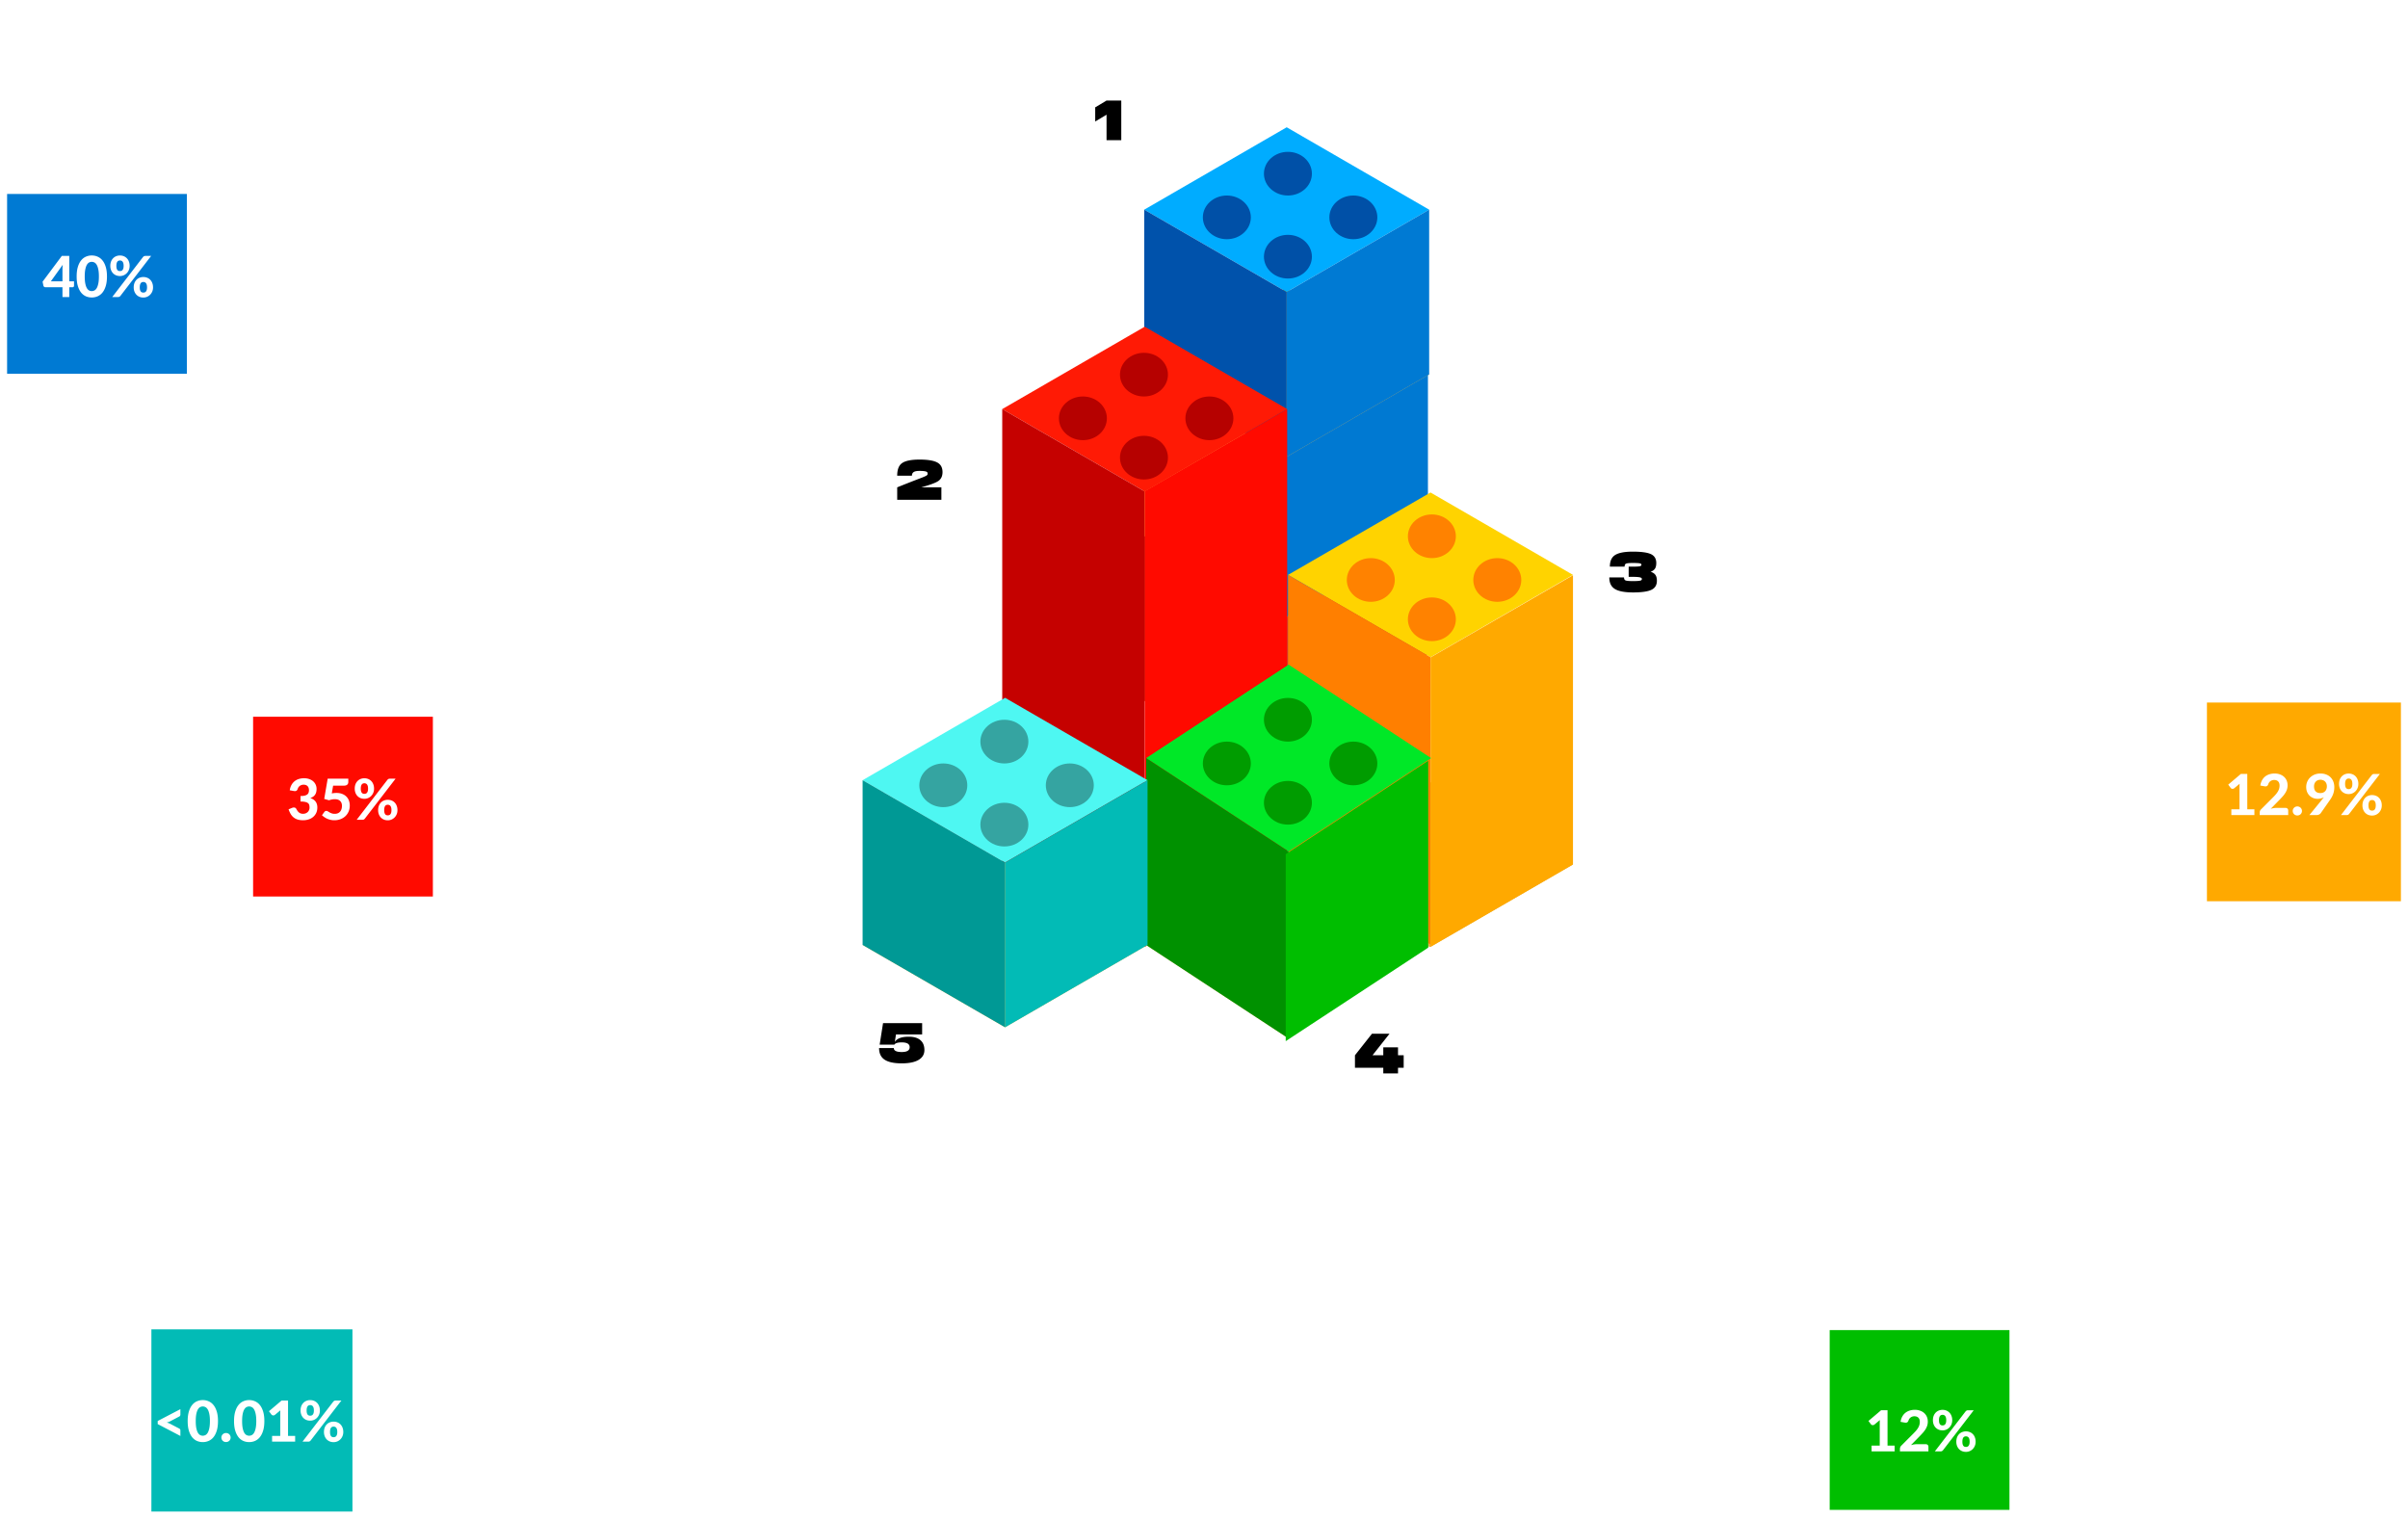 <svg width="1018" height="642" fill="none" xmlns="http://www.w3.org/2000/svg"><path d="M323.48 118.841c.416.16 1.358.24 2.827.24 1.437 0 2.387-.064 2.85-.192.335-.096.503-.271.503-.527 0-.255-.16-.439-.479-.551-.463-.143-1.421-.239-2.874-.287-3.689-.112-6.18-.543-7.473-1.293-1.086-.639-1.629-1.765-1.629-3.377 0-1.549.639-2.675 1.916-3.377 1.437-.783 3.832-1.174 7.186-1.174 3.337 0 5.692.455 7.065 1.365 1.198.799 1.797 2.1 1.797 3.904h-5.749c0-.479-.183-.798-.55-.958-.4-.16-1.254-.239-2.563-.239-1.437 0-2.387.064-2.851.191-.335.096-.503.272-.503.527 0 .24.168.399.503.479.416.112 1.366.192 2.851.24 3.688.143 6.171.582 7.449 1.317 1.101.623 1.652 1.74 1.652 3.353 0 1.549-.638 2.69-1.916 3.425-1.453.83-3.848 1.245-7.185 1.245-3.37 0-5.765-.455-7.186-1.365-1.277-.814-1.916-2.116-1.916-3.904h5.748c0 .495.176.814.527.958ZM316.472 118.051v4.79a17.07 17.07 0 0 1-3.354.311c-2.842 0-4.894-.407-6.155-1.221-1.326-.862-1.988-2.291-1.988-4.287v-4.311h-3.353v-4.79h3.353v-2.395l5.748-1.197v3.592h5.749v4.79h-5.749v3.592c0 .559.272.943.815 1.15.463.192 1.229.287 2.299.287.814 0 1.692-.103 2.635-.311ZM294.686 108.543v5.221c.336-1.645 1.022-2.946 2.06-3.904 1.102-1.038 2.491-1.557 4.168-1.557v5.748c-2.3 0-3.912.272-4.838.814-.927.543-1.39 1.469-1.39 2.779v5.268h-5.748v-14.369h5.748ZM273.6 115.728c0 1.756 1.278 2.634 3.833 2.634s3.832-.878 3.832-2.634c0-1.757-1.277-2.635-3.832-2.635-2.555 0-3.833.878-3.833 2.635Zm7.665-2.252v-4.933h5.748v14.369h-5.748v-4.933c-.703 3.449-2.898 5.173-6.587 5.173-2.235 0-3.936-.655-5.101-1.964-1.15-1.277-1.725-3.097-1.725-5.46s.575-4.184 1.725-5.461c1.165-1.309 2.866-1.964 5.101-1.964 3.689 0 5.884 1.725 6.587 5.173ZM255.15 111.417v2.395h4.119c1.086 0 1.629-.399 1.629-1.198 0-.798-.543-1.197-1.629-1.197h-4.119Zm0 7.664v3.832h-6.228v-16.765h10.132c2.635 0 4.647.575 6.036 1.724 1.357 1.102 2.036 2.683 2.036 4.742 0 2.06-.679 3.641-2.036 4.742-1.389 1.15-3.401 1.725-6.036 1.725h-3.904ZM226.692 118.841c.415.16 1.357.24 2.826.24 1.437 0 2.387-.064 2.85-.192.336-.096.503-.271.503-.527 0-.255-.159-.439-.479-.551-.463-.143-1.421-.239-2.874-.287-3.688-.112-6.179-.543-7.473-1.293-1.086-.639-1.628-1.765-1.628-3.377 0-1.549.638-2.675 1.916-3.377 1.437-.783 3.832-1.174 7.185-1.174 3.337 0 5.693.455 7.066 1.365 1.197.799 1.796 2.1 1.796 3.904h-5.748c0-.479-.184-.798-.551-.958-.399-.16-1.254-.239-2.563-.239-1.437 0-2.387.064-2.85.191-.335.096-.503.272-.503.527 0 .24.168.399.503.479.415.112 1.365.192 2.85.24 3.689.143 6.172.582 7.449 1.317 1.102.623 1.653 1.74 1.653 3.353 0 1.549-.639 2.69-1.916 3.425-1.453.83-3.849 1.245-7.186 1.245-3.369 0-5.764-.455-7.185-1.365-1.278-.814-1.916-2.116-1.916-3.904h5.748c0 .495.176.814.527.958ZM213.241 118.195c-.687 3.305-2.803 4.957-6.348 4.957-2.155 0-3.8-.63-4.934-1.892-1.101-1.229-1.652-2.986-1.652-5.269v-7.448h5.748v7.448c0 1.645 1.198 2.467 3.593 2.467s3.593-.822 3.593-2.467v-7.448h5.748v14.37h-5.748v-4.718ZM185.7 115.728c0 1.756 1.277 2.634 3.832 2.634 2.555 0 3.832-.878 3.832-2.634 0-1.757-1.277-2.635-3.832-2.635-2.555 0-3.832.878-3.832 2.635Zm-3.354-5.461c1.661-1.309 4.056-1.964 7.186-1.964 3.145 0 5.541.655 7.185 1.964 1.597 1.277 2.395 3.098 2.395 5.461 0 2.363-.798 4.183-2.395 5.46-1.644 1.309-4.04 1.964-7.185 1.964-3.13 0-5.525-.655-7.186-1.964-1.596-1.277-2.395-3.097-2.395-5.46s.799-4.184 2.395-5.461ZM172.758 122.913v-14.37h5.749v14.37h-5.749Zm0-15.328v-3.832h5.749v3.832h-5.749ZM168.83 121.38c-1.645 1.181-3.944 1.772-6.898 1.772-3.146 0-5.541-.655-7.186-1.964-1.597-1.277-2.395-3.097-2.395-5.46s.798-4.184 2.395-5.461c1.645-1.309 4.04-1.964 7.186-1.964 2.954 0 5.253.591 6.898 1.772 1.581 1.15 2.451 2.795 2.611 4.934h-5.821c-.383-1.277-1.612-1.916-3.688-1.916-2.555 0-3.833.878-3.833 2.635 0 1.756 1.278 2.634 3.833 2.634 2.076 0 3.305-.639 3.688-1.916h5.821c-.16 2.14-1.03 3.784-2.611 4.934ZM145.361 114.291c-.511-1.118-1.693-1.677-3.545-1.677-1.852 0-3.034.559-3.545 1.677h7.09Zm5.94 2.395h-13.15c.384 1.437 1.605 2.155 3.665 2.155 1.485 0 2.547-.399 3.186-1.197h6.155c-.846 3.672-3.96 5.508-9.341 5.508-3.13 0-5.525-.655-7.185-1.964-1.597-1.277-2.396-3.097-2.396-5.46s.799-4.184 2.396-5.461c1.66-1.309 4.055-1.964 7.185-1.964 3.146 0 5.541.655 7.185 1.964 1.597 1.277 2.396 3.098 2.396 5.461 0 .143-.008.303-.024.479l-.072.479ZM125.528 108.543v5.221c.335-1.645 1.022-2.946 2.06-3.904 1.102-1.038 2.491-1.557 4.168-1.557v5.748c-2.3 0-3.913.272-4.839.814-.926.543-1.389 1.469-1.389 2.779v5.268h-5.748v-14.369h5.748ZM106.365 111.417v2.395h4.119c1.086 0 1.629-.399 1.629-1.198 0-.798-.543-1.197-1.629-1.197h-4.119Zm0 7.664v3.832h-6.228v-16.765h10.132c2.634 0 4.646.575 6.036 1.724 1.357 1.102 2.035 2.683 2.035 4.742 0 2.06-.678 3.641-2.035 4.742-1.39 1.15-3.402 1.725-6.036 1.725h-3.904ZM258.101 91.935v-9.58h-3.353v-4.79h3.353c0-1.996.662-3.425 1.988-4.287 1.261-.814 3.313-1.221 6.155-1.221a17.1 17.1 0 0 1 3.354.311v4.215c-.655-.144-1.533-.215-2.635-.215-1.884 0-2.898.399-3.042 1.197h5.677v4.79h-5.749v9.58h-5.748ZM240.854 84.75c0 1.756 1.277 2.634 3.832 2.634 2.555 0 3.832-.878 3.832-2.634 0-1.757-1.277-2.635-3.832-2.635-2.555 0-3.832.878-3.832 2.635Zm-3.353-5.46c1.66-1.31 4.055-1.965 7.185-1.965 3.146 0 5.541.655 7.186 1.964 1.596 1.277 2.395 3.097 2.395 5.46 0 2.364-.799 4.184-2.395 5.461-1.645 1.31-4.04 1.964-7.186 1.964-3.13 0-5.525-.655-7.185-1.964-1.597-1.277-2.396-3.097-2.396-5.46 0-2.364.799-4.184 2.396-5.46ZM213.593 87.863c.415.16 1.357.24 2.826.24 1.438 0 2.388-.064 2.851-.192.335-.096.503-.272.503-.527s-.16-.439-.479-.55c-.463-.145-1.421-.24-2.875-.288-3.688-.112-6.179-.543-7.472-1.294-1.086-.638-1.629-1.764-1.629-3.376 0-1.55.639-2.675 1.916-3.377 1.437-.783 3.832-1.174 7.185-1.174 3.338 0 5.693.455 7.066 1.365 1.198.799 1.797 2.1 1.797 3.904h-5.749c0-.479-.183-.798-.551-.958-.399-.16-1.253-.24-2.563-.24-1.437 0-2.387.064-2.85.192-.335.096-.503.272-.503.527 0 .24.168.4.503.48.415.11 1.365.19 2.85.239 3.689.143 6.172.582 7.449 1.317 1.102.623 1.653 1.74 1.653 3.353 0 1.548-.639 2.69-1.916 3.425-1.453.83-3.848 1.245-7.186 1.245-3.369 0-5.764-.455-7.185-1.365-1.277-.814-1.916-2.116-1.916-3.904h5.748c0 .495.176.814.527.958ZM200.494 77.565v5.22c.335-1.644 1.021-2.945 2.059-3.903 1.102-1.038 2.491-1.557 4.168-1.557v5.748c-2.299 0-3.912.272-4.838.814-.926.543-1.389 1.47-1.389 2.778v5.27h-5.749v-14.37h5.749ZM187.276 83.313c-.511-1.118-1.692-1.677-3.544-1.677-1.853 0-3.034.559-3.545 1.677h7.089Zm5.94 2.395h-13.149c.383 1.436 1.605 2.155 3.665 2.155 1.485 0 2.546-.4 3.185-1.198h6.156c-.847 3.673-3.96 5.509-9.341 5.509-3.13 0-5.525-.655-7.186-1.964-1.597-1.277-2.395-3.097-2.395-5.46 0-2.364.798-4.184 2.395-5.46 1.661-1.31 4.056-1.965 7.186-1.965 3.145 0 5.54.655 7.185 1.964 1.597 1.277 2.395 3.097 2.395 5.46 0 .144-.008.304-.024.48l-.072.479ZM172.962 91.934h-5.748v-7.448c0-1.644-1.198-2.467-3.593-2.467s-3.593.823-3.593 2.467v7.448h-5.748v-14.37h5.748v4.719c.687-3.305 2.803-4.958 6.347-4.958 2.156 0 3.801.63 4.934 1.892 1.102 1.246 1.653 3.002 1.653 5.27v7.448ZM147.087 77.565h6.227l-5.029 14.37h-8.144l-2.635-7.52-2.634 7.52h-8.144l-5.03-14.37h6.228l3.113 8.885 3.114-8.885h6.707l3.113 8.885 3.114-8.885ZM105.766 83.552c0 2.236 1.517 3.353 4.551 3.353 3.034 0 4.551-1.117 4.551-3.353 0-2.235-1.517-3.352-4.551-3.352-3.034 0-4.551 1.117-4.551 3.352Zm-3.521-6.346c1.852-1.517 4.543-2.275 8.072-2.275 3.529 0 6.219.758 8.071 2.275 1.805 1.485 2.707 3.6 2.707 6.346 0 2.747-.902 4.862-2.707 6.347-1.852 1.517-4.542 2.275-8.071 2.275s-6.22-.758-8.072-2.275c-1.804-1.485-2.706-3.6-2.706-6.347 0-2.746.902-4.861 2.706-6.346ZM907.591 312.703c.415.16 1.357.239 2.826.239 1.437 0 2.387-.064 2.85-.191.336-.096.503-.272.503-.527 0-.256-.159-.439-.479-.551-.463-.144-1.421-.239-2.874-.287-3.689-.112-6.179-.543-7.473-1.294-1.086-.638-1.629-1.764-1.629-3.377 0-1.548.639-2.674 1.917-3.376 1.437-.783 3.832-1.174 7.185-1.174 3.337 0 5.693.455 7.066 1.365 1.197.798 1.796 2.1 1.796 3.904h-5.748c0-.479-.184-.798-.551-.958-.399-.16-1.254-.24-2.563-.24-1.437 0-2.387.064-2.85.192-.336.096-.503.271-.503.527 0 .239.167.399.503.479.415.112 1.365.192 2.85.239 3.689.144 6.172.583 7.449 1.318 1.102.622 1.653 1.74 1.653 3.353 0 1.548-.639 2.69-1.916 3.424-1.454.831-3.849 1.246-7.186 1.246-3.369 0-5.764-.455-7.185-1.365-1.278-.815-1.917-2.116-1.917-3.904h5.749c0 .495.175.814.527.958ZM894.491 302.405v5.221c.335-1.645 1.022-2.946 2.06-3.904 1.102-1.038 2.491-1.557 4.167-1.557v5.748c-2.299 0-3.912.271-4.838.814-.926.543-1.389 1.469-1.389 2.778v5.269h-5.748v-14.369h5.748ZM881.274 308.152c-.511-1.117-1.693-1.676-3.545-1.676-1.852 0-3.034.559-3.545 1.676h7.09Zm5.94 2.395h-13.15c.384 1.437 1.605 2.156 3.665 2.156 1.485 0 2.547-.399 3.186-1.198h6.155c-.846 3.673-3.96 5.509-9.341 5.509-3.13 0-5.525-.655-7.185-1.964-1.597-1.277-2.396-3.098-2.396-5.461 0-2.363.799-4.183 2.396-5.46 1.66-1.309 4.055-1.964 7.185-1.964 3.146 0 5.541.655 7.186 1.964 1.596 1.277 2.395 3.097 2.395 5.46 0 .144-.008.304-.024.479l-.072.479ZM860.954 309.589c0-1.756-1.278-2.634-3.832-2.634-2.555 0-3.833.878-3.833 2.634 0 1.756 1.278 2.635 3.833 2.635 2.554 0 3.832-.879 3.832-2.635Zm0 2.251c-.703 3.449-2.898 5.173-6.587 5.173-2.235 0-3.936-.654-5.101-1.963-1.15-1.278-1.725-3.098-1.725-5.461 0-2.363.575-4.183 1.725-5.46 1.165-1.31 2.866-1.964 5.101-1.964 3.689 0 5.884 1.724 6.587 5.173v-9.724h5.748v19.16h-5.748v-4.934ZM840.348 316.774v-19.16h5.749v19.16h-5.749ZM825.502 309.589c0 1.757 1.278 2.635 3.833 2.635 2.554 0 3.832-.878 3.832-2.635 0-1.756-1.278-2.634-3.832-2.634-2.555 0-3.833.878-3.833 2.634Zm-3.353-5.46c1.661-1.309 4.056-1.964 7.186-1.964 3.145 0 5.54.655 7.185 1.964 1.597 1.277 2.395 3.097 2.395 5.46s-.798 4.184-2.395 5.461c-1.645 1.309-4.04 1.964-7.185 1.964-3.13 0-5.525-.655-7.186-1.964-1.597-1.277-2.395-3.098-2.395-5.461 0-2.363.798-4.183 2.395-5.46ZM805.632 309.326v7.448h-5.749v-19.16h5.749v9.508c.686-3.305 2.802-4.957 6.347-4.957 2.156 0 3.8.63 4.934 1.892 1.102 1.229 1.653 2.985 1.653 5.269v7.448h-5.749v-7.448c0-1.645-1.197-2.467-3.593-2.467-2.395 0-3.592.822-3.592 2.467ZM780.235 316.774v-19.16h5.749v19.16h-5.749Zm11.976-14.37h6.707l-6.228 7.185 6.228 7.185h-6.707l-6.227-7.185 6.227-7.185ZM776.306 315.242c-1.644 1.181-3.944 1.772-6.898 1.772-3.145 0-5.541-.655-7.185-1.964-1.597-1.277-2.395-3.098-2.395-5.461 0-2.363.798-4.183 2.395-5.46 1.644-1.309 4.04-1.964 7.185-1.964 2.954 0 5.254.591 6.898 1.772 1.581 1.15 2.451 2.794 2.611 4.934h-5.82c-.383-1.277-1.613-1.916-3.689-1.916-2.555 0-3.832.878-3.832 2.634 0 1.757 1.277 2.635 3.832 2.635 2.076 0 3.306-.639 3.689-1.916h5.82c-.16 2.139-1.03 3.784-2.611 4.934ZM752.635 316.774v-14.37h5.748v14.37h-5.748Zm0-15.328v-3.832h5.748v3.832h-5.748ZM745.215 302.405v5.221c.335-1.645 1.022-2.946 2.06-3.904 1.101-1.038 2.49-1.557 4.167-1.557v5.748c-2.299 0-3.912.271-4.838.814-.926.543-1.389 1.469-1.389 2.778v5.269h-5.749v-14.369h5.749ZM724.975 310.549v1.676h5.581c.751 0 1.126-.279 1.126-.838 0-.559-.375-.838-1.126-.838h-5.581Zm0-5.988v1.677h4.863c.75 0 1.125-.28 1.125-.839 0-.558-.375-.838-1.125-.838h-4.863Zm7.402 12.214h-13.629v-16.764h13.054c1.772 0 3.121.383 4.047 1.149.895.735 1.342 1.789 1.342 3.162 0 1.916-.87 3.201-2.611 3.856 2.22.558 3.329 1.947 3.329 4.167 0 1.405-.463 2.491-1.389 3.257-.958.782-2.339 1.173-4.143 1.173ZM864.994 277.175c-.511-1.117-1.692-1.676-3.545-1.676-1.852 0-3.034.559-3.545 1.676h7.09Zm5.94 2.395h-13.149c.383 1.437 1.604 2.156 3.664 2.156 1.485 0 2.547-.399 3.186-1.198h6.155c-.846 3.673-3.96 5.509-9.341 5.509-3.129 0-5.525-.655-7.185-1.964-1.597-1.277-2.395-3.098-2.395-5.461 0-2.363.798-4.183 2.395-5.46 1.66-1.309 4.056-1.964 7.185-1.964 3.146 0 5.541.655 7.186 1.964 1.597 1.277 2.395 3.097 2.395 5.46 0 .144-.008.304-.024.479l-.072.479ZM846.113 271.427h6.227l-5.988 14.37h-8.622l-5.988-14.37h6.227l4.072 9.772 4.072-9.772ZM825.028 285.797v-14.37h5.748v14.37h-5.748Zm0-15.328v-3.832h5.748v3.832h-5.748ZM811.667 281.726c.416.159 1.358.239 2.827.239 1.437 0 2.387-.064 2.85-.191.335-.096.503-.272.503-.527 0-.256-.16-.439-.479-.551-.463-.144-1.421-.24-2.874-.287-3.689-.112-6.18-.543-7.473-1.294-1.086-.638-1.629-1.764-1.629-3.377 0-1.548.639-2.674 1.916-3.376 1.437-.783 3.832-1.174 7.186-1.174 3.337 0 5.692.455 7.065 1.365 1.198.798 1.797 2.1 1.797 3.904h-5.749c0-.479-.183-.798-.55-.958-.4-.16-1.254-.24-2.563-.24-1.437 0-2.387.064-2.851.192-.335.096-.503.271-.503.527 0 .239.168.399.503.479.416.112 1.366.191 2.851.239 3.688.144 6.171.583 7.449 1.318 1.101.622 1.652 1.74 1.652 3.353 0 1.548-.638 2.69-1.916 3.424-1.453.831-3.848 1.246-7.185 1.246-3.369 0-5.765-.455-7.186-1.365-1.277-.815-1.916-2.116-1.916-3.904h5.748c0 .495.176.814.527.958ZM798.216 281.079c-.687 3.305-2.803 4.958-6.348 4.958-2.155 0-3.8-.631-4.934-1.893-1.101-1.229-1.652-2.985-1.652-5.268v-7.449h5.748v7.449c0 1.644 1.198 2.466 3.593 2.466s3.593-.822 3.593-2.466v-7.449h5.748v14.37h-5.748v-4.718ZM777.85 285.797v-19.16h5.748v19.16h-5.748ZM773.921 284.264c-1.645 1.182-3.944 1.773-6.898 1.773-3.146 0-5.541-.655-7.186-1.964-1.597-1.277-2.395-3.098-2.395-5.461 0-2.363.798-4.183 2.395-5.46 1.645-1.309 4.04-1.964 7.186-1.964 2.954 0 5.253.591 6.898 1.772 1.58 1.15 2.451 2.794 2.61 4.934h-5.82c-.383-1.277-1.613-1.916-3.688-1.916-2.555 0-3.833.878-3.833 2.634 0 1.757 1.278 2.635 3.833 2.635 2.075 0 3.305-.639 3.688-1.916h5.82c-.159 2.139-1.03 3.784-2.61 4.933Z" fill="#fff"/><path d="M750.973 271.427h6.946l-6.467 7.185 6.467 7.185h-6.946l-3.473-3.856-3.473 3.856h-6.946l6.467-7.185-6.467-7.185h6.946l3.473 3.856 3.473-3.856ZM718.748 269.032h17.724v4.79h-11.497v1.437h11.258v4.311h-11.258v1.437h11.497v4.79h-17.724v-16.765ZM737.646 590.584c0-1.756-1.278-2.634-3.832-2.634-2.555 0-3.833.878-3.833 2.634 0 1.756 1.278 2.635 3.833 2.635 2.554 0 3.832-.879 3.832-2.635Zm0 2.251c-.703 3.449-2.898 5.174-6.587 5.174-2.235 0-3.936-.655-5.102-1.964-1.149-1.278-1.724-3.098-1.724-5.461 0-2.363.575-4.183 1.724-5.46 1.166-1.31 2.867-1.964 5.102-1.964 3.689 0 5.884 1.724 6.587 5.173v-9.724h5.748v19.16h-5.748v-4.934ZM723.045 597.769h-5.748v-7.448c0-1.644-1.198-2.467-3.593-2.467s-3.593.823-3.593 2.467v7.448h-5.748V583.4h5.748v4.718c.687-3.305 2.803-4.958 6.347-4.958 2.156 0 3.801.631 4.934 1.892 1.102 1.246 1.653 3.002 1.653 5.269v7.448ZM696.707 593.051c-.686 3.305-2.802 4.958-6.347 4.958-2.156 0-3.8-.631-4.934-1.892-1.102-1.23-1.653-2.986-1.653-5.269v-7.449h5.749v7.449c0 1.644 1.197 2.467 3.593 2.467 2.395 0 3.592-.823 3.592-2.467v-7.449h5.749v14.37h-5.749v-4.718ZM665.33 581.005h17.245v5.269h-11.018v1.676h10.778v5.269h-10.778v4.551h-6.227v-16.765ZM655.013 592.908v4.79a17.07 17.07 0 0 1-3.354.311c-2.842 0-4.894-.407-6.155-1.221-1.326-.862-1.988-2.291-1.988-4.287v-4.311h-3.353v-4.79h3.353v-2.395l5.748-1.197v3.592h5.749v4.79h-5.749v3.592c0 .559.272.942.815 1.15.463.192 1.229.287 2.299.287.814 0 1.692-.103 2.635-.311ZM639.214 597.769h-5.748v-7.448c0-1.644-1.198-2.467-3.593-2.467s-3.593.823-3.593 2.467v7.448h-5.748V583.4h5.748v4.718c.687-3.305 2.802-4.958 6.347-4.958 2.156 0 3.801.631 4.934 1.892 1.102 1.246 1.653 3.002 1.653 5.269v7.448ZM613.062 589.148c-.51-1.118-1.692-1.677-3.544-1.677-1.853 0-3.034.559-3.545 1.677h7.089Zm5.94 2.395h-13.149c.383 1.436 1.605 2.155 3.665 2.155 1.485 0 2.547-.399 3.185-1.198h6.156c-.847 3.673-3.96 5.509-9.341 5.509-3.13 0-5.525-.655-7.186-1.964-1.597-1.277-2.395-3.097-2.395-5.46s.798-4.184 2.395-5.461c1.661-1.309 4.056-1.964 7.186-1.964 3.145 0 5.54.655 7.185 1.964 1.597 1.277 2.395 3.098 2.395 5.461 0 .143-.008.303-.024.479l-.072.479ZM753.599 566.792v-7.975c0-1.421-1.038-2.132-3.114-2.132-2.076 0-3.114.711-3.114 2.132v7.975h-5.748v-7.975c0-1.421-1.038-2.132-3.114-2.132-2.076 0-3.114.711-3.114 2.132v7.975h-5.748v-14.37h5.748v4.263c.655-3.002 2.611-4.502 5.869-4.502 3.48 0 5.476 1.684 5.987 5.053.511-3.369 2.507-5.053 5.988-5.053 1.996 0 3.521.59 4.575 1.772 1.022 1.134 1.533 2.754 1.533 4.862v7.975h-5.748ZM722.453 559.607c0-1.756-1.277-2.634-3.832-2.634-2.555 0-3.832.878-3.832 2.634 0 1.756 1.277 2.634 3.832 2.634 2.555 0 3.832-.878 3.832-2.634Zm-7.664 2.251v9.724h-5.748v-19.16h5.748v4.934c.702-3.449 2.898-5.173 6.587-5.173 2.235 0 3.936.654 5.101 1.963 1.15 1.278 1.725 3.098 1.725 5.461 0 2.363-.575 4.183-1.725 5.461-1.165 1.309-2.866 1.963-5.101 1.963-3.689 0-5.885-1.724-6.587-5.173ZM694.194 559.607c0 1.756 1.278 2.634 3.832 2.634 2.555 0 3.833-.878 3.833-2.634 0-1.756-1.278-2.634-3.833-2.634-2.554 0-3.832.878-3.832 2.634Zm-3.353-5.461c1.661-1.309 4.056-1.963 7.185-1.963 3.146 0 5.541.654 7.186 1.963 1.597 1.278 2.395 3.098 2.395 5.461 0 2.363-.798 4.183-2.395 5.461-1.645 1.309-4.04 1.963-7.186 1.963-3.129 0-5.524-.654-7.185-1.963-1.597-1.278-2.395-3.098-2.395-5.461 0-2.363.798-4.183 2.395-5.461ZM681.252 566.792v-19.16h5.749v19.16h-5.749ZM673.784 558.17c-.511-1.118-1.693-1.676-3.545-1.676-1.852 0-3.034.558-3.545 1.676h7.09Zm5.94 2.395h-13.15c.383 1.437 1.605 2.155 3.665 2.155 1.485 0 2.547-.399 3.185-1.197h6.156c-.846 3.672-3.96 5.508-9.341 5.508-3.13 0-5.525-.654-7.186-1.963-1.596-1.278-2.395-3.098-2.395-5.461 0-2.363.799-4.183 2.395-5.461 1.661-1.309 4.056-1.963 7.186-1.963 3.145 0 5.541.654 7.185 1.963 1.597 1.278 2.395 3.098 2.395 5.461 0 .144-.007.303-.023.479l-.072.479ZM654.902 552.422h6.228l-5.988 14.37h-8.623l-5.988-14.37h6.228l4.071 9.771 4.072-9.771ZM634.979 558.17c-.51-1.118-1.692-1.676-3.544-1.676-1.853 0-3.034.558-3.545 1.676h7.089Zm5.94 2.395H627.77c.383 1.437 1.605 2.155 3.665 2.155 1.485 0 2.547-.399 3.185-1.197h6.156c-.847 3.672-3.96 5.508-9.341 5.508-3.13 0-5.525-.654-7.186-1.963-1.597-1.278-2.395-3.098-2.395-5.461 0-2.363.798-4.183 2.395-5.461 1.661-1.309 4.056-1.963 7.186-1.963 3.145 0 5.54.654 7.185 1.963 1.597 1.278 2.395 3.098 2.395 5.461 0 .144-.008.303-.024.479l-.072.479ZM606.883 561.522h3.664c2.667 0 4-1.038 4-3.113 0-2.076-1.333-3.114-4-3.114h-3.664v6.227Zm-6.228-11.496h9.892c3.401 0 5.972.743 7.713 2.228 1.676 1.421 2.515 3.472 2.515 6.155 0 2.682-.839 4.734-2.515 6.155-1.741 1.485-4.312 2.227-7.713 2.227h-9.892v-16.765ZM378.923 276.729c.415.16 1.358.24 2.827.24 1.437 0 2.387-.064 2.85-.192.335-.096.503-.271.503-.527 0-.255-.16-.439-.479-.551-.463-.143-1.421-.239-2.874-.287-3.689-.112-6.18-.543-7.473-1.293-1.086-.639-1.629-1.765-1.629-3.377 0-1.549.639-2.675 1.916-3.377 1.437-.782 3.832-1.174 7.186-1.174 3.337 0 5.692.455 7.065 1.366 1.198.798 1.797 2.099 1.797 3.903h-5.749c0-.479-.183-.798-.551-.958-.399-.159-1.253-.239-2.562-.239-1.438 0-2.388.064-2.851.191-.335.096-.503.272-.503.527 0 .24.168.399.503.479.415.112 1.366.192 2.851.24 3.688.144 6.171.583 7.448 1.317 1.102.623 1.653 1.74 1.653 3.353 0 1.549-.639 2.69-1.916 3.425-1.453.83-3.848 1.245-7.185 1.245-3.37 0-5.765-.455-7.186-1.365-1.277-.814-1.916-2.116-1.916-3.904h5.748c0 .495.176.815.527.958ZM365.824 266.431v5.221c.335-1.645 1.022-2.946 2.059-3.904 1.102-1.038 2.491-1.557 4.168-1.557v5.748c-2.299 0-3.912.272-4.838.815-.926.542-1.389 1.469-1.389 2.778v5.269h-5.749v-14.37h5.749ZM352.606 272.179c-.511-1.118-1.692-1.677-3.544-1.677-1.853 0-3.034.559-3.545 1.677h7.089Zm5.94 2.395h-13.149c.383 1.437 1.605 2.155 3.665 2.155 1.485 0 2.546-.399 3.185-1.197h6.156c-.847 3.672-3.96 5.508-9.341 5.508-3.13 0-5.525-.654-7.186-1.964-1.597-1.277-2.395-3.097-2.395-5.46s.798-4.183 2.395-5.461c1.661-1.309 4.056-1.964 7.186-1.964 3.145 0 5.54.655 7.185 1.964 1.597 1.278 2.395 3.098 2.395 5.461 0 .143-.008.303-.024.479l-.072.479ZM332.286 273.615c0-1.756-1.277-2.634-3.832-2.634-2.555 0-3.832.878-3.832 2.634 0 1.757 1.277 2.635 3.832 2.635 2.555 0 3.832-.878 3.832-2.635Zm0 2.252c-.702 3.448-2.898 5.173-6.586 5.173-2.236 0-3.936-.655-5.102-1.964-1.15-1.277-1.724-3.098-1.724-5.461 0-2.363.574-4.183 1.724-5.46 1.166-1.309 2.866-1.964 5.102-1.964 3.688 0 5.884 1.724 6.586 5.173v-9.723h5.749V280.8h-5.749v-4.933ZM311.681 280.8v-19.159h5.748V280.8h-5.748ZM296.835 273.616c0 1.756 1.277 2.634 3.832 2.634 2.555 0 3.832-.878 3.832-2.634 0-1.757-1.277-2.635-3.832-2.635-2.555 0-3.832.878-3.832 2.635Zm-3.353-5.461c1.66-1.309 4.055-1.964 7.185-1.964 3.146 0 5.541.655 7.186 1.964 1.596 1.278 2.395 3.098 2.395 5.461 0 2.363-.799 4.183-2.395 5.46-1.645 1.31-4.04 1.964-7.186 1.964-3.13 0-5.525-.654-7.185-1.964-1.597-1.277-2.396-3.097-2.396-5.46s.799-4.183 2.396-5.461ZM276.964 273.352v7.448h-5.748v-19.159h5.748v9.508c.687-3.305 2.803-4.958 6.347-4.958 2.156 0 3.801.631 4.934 1.892 1.102 1.229 1.653 2.986 1.653 5.269v7.448h-5.748v-7.448c0-1.645-1.198-2.467-3.593-2.467s-3.593.822-3.593 2.467ZM251.568 280.8v-19.159h5.748V280.8h-5.748Zm11.976-14.369h6.706l-6.227 7.184 6.227 7.185h-6.706l-6.228-7.185 6.228-7.184ZM247.639 279.268c-1.645 1.181-3.944 1.772-6.898 1.772-3.146 0-5.541-.654-7.186-1.964-1.596-1.277-2.395-3.097-2.395-5.46s.799-4.183 2.395-5.461c1.645-1.309 4.04-1.964 7.186-1.964 2.954 0 5.253.591 6.898 1.773 1.581 1.149 2.451 2.794 2.611 4.933h-5.821c-.383-1.277-1.612-1.916-3.688-1.916-2.555 0-3.832.878-3.832 2.635 0 1.756 1.277 2.634 3.832 2.634 2.076 0 3.305-.638 3.688-1.916h5.821c-.16 2.14-1.03 3.784-2.611 4.934ZM223.967 280.8v-14.369h5.749V280.8h-5.749Zm0-15.327v-3.832h5.749v3.832h-5.749ZM216.547 266.431v5.221c.335-1.645 1.022-2.946 2.06-3.904 1.101-1.038 2.491-1.557 4.167-1.557v5.748c-2.299 0-3.912.272-4.838.815-.926.542-1.389 1.469-1.389 2.778v5.269h-5.749v-14.37h5.749ZM196.308 274.573v1.677h5.581c.75 0 1.125-.279 1.125-.838 0-.559-.375-.839-1.125-.839h-5.581Zm0-5.987v1.677h4.862c.751 0 1.126-.28 1.126-.839 0-.559-.375-.838-1.126-.838h-4.862Zm7.401 12.214h-13.628v-16.764h13.053c1.773 0 3.122.383 4.048 1.149.894.735 1.341 1.788 1.341 3.162 0 1.916-.87 3.201-2.61 3.855 2.219.559 3.329 1.948 3.329 4.168 0 1.405-.463 2.49-1.389 3.257-.958.782-2.34 1.173-4.144 1.173ZM336.327 241.201c-.511-1.118-1.693-1.677-3.545-1.677-1.852 0-3.034.559-3.545 1.677h7.09Zm5.94 2.395h-13.15c.383 1.437 1.605 2.155 3.665 2.155 1.485 0 2.547-.399 3.185-1.197h6.156c-.846 3.672-3.96 5.508-9.341 5.508-3.13 0-5.525-.654-7.186-1.964-1.596-1.277-2.395-3.097-2.395-5.46s.799-4.183 2.395-5.461c1.661-1.309 4.056-1.964 7.186-1.964 3.145 0 5.541.655 7.185 1.964 1.597 1.278 2.395 3.098 2.395 5.461 0 .143-.008.303-.023.479l-.072.479ZM317.445 235.453h6.227l-5.988 14.37h-8.622l-5.988-14.37h6.227l4.072 9.772 4.072-9.772ZM296.36 249.823v-14.37h5.749v14.37h-5.749Zm0-15.328v-3.832h5.749v3.832h-5.749ZM283 245.751c.415.16 1.357.24 2.826.24 1.437 0 2.387-.064 2.85-.192.336-.096.503-.271.503-.527 0-.255-.159-.439-.479-.551-.463-.143-1.421-.239-2.874-.287-3.688-.112-6.179-.543-7.473-1.293-1.085-.639-1.628-1.765-1.628-3.377 0-1.549.638-2.675 1.916-3.377 1.437-.782 3.832-1.174 7.185-1.174 3.337 0 5.693.455 7.066 1.366 1.198.798 1.796 2.099 1.796 3.903h-5.748c0-.479-.184-.798-.551-.958-.399-.159-1.253-.239-2.563-.239-1.437 0-2.387.064-2.85.191-.335.096-.503.272-.503.527 0 .24.168.399.503.479.415.112 1.365.192 2.85.24 3.689.143 6.172.583 7.449 1.317 1.102.623 1.653 1.74 1.653 3.353 0 1.549-.639 2.69-1.916 3.425-1.453.83-3.849 1.245-7.186 1.245-3.369 0-5.764-.455-7.185-1.365-1.278-.814-1.916-2.116-1.916-3.904h5.748c0 .495.176.815.527.958ZM269.548 245.105c-.686 3.305-2.802 4.957-6.347 4.957-2.156 0-3.8-.63-4.934-1.892-1.102-1.229-1.653-2.985-1.653-5.269v-7.448h5.749v7.448c0 1.645 1.197 2.467 3.592 2.467 2.396 0 3.593-.822 3.593-2.467v-7.448h5.749v14.37h-5.749v-4.718ZM249.182 249.823v-19.16h5.749v19.16h-5.749ZM245.253 248.29c-1.645 1.181-3.944 1.772-6.898 1.772-3.146 0-5.541-.654-7.185-1.964-1.597-1.277-2.396-3.097-2.396-5.46s.799-4.183 2.396-5.461c1.644-1.309 4.039-1.964 7.185-1.964 2.954 0 5.253.591 6.898 1.773 1.581 1.149 2.451 2.794 2.611 4.933h-5.82c-.384-1.277-1.613-1.916-3.689-1.916-2.555 0-3.832.878-3.832 2.635 0 1.756 1.277 2.634 3.832 2.634 2.076 0 3.305-.638 3.689-1.916h5.82c-.16 2.14-1.03 3.784-2.611 4.934Z" fill="#fff"/><path d="M222.306 235.453h6.945l-6.466 7.185 6.466 7.185h-6.945l-3.473-3.856-3.473 3.856h-6.946l6.467-7.185-6.467-7.185h6.946l3.473 3.856 3.473-3.856ZM190.081 233.058h17.724v4.79h-11.497v1.437h11.257v4.31h-11.257v1.437h11.497v4.79h-17.724v-16.764ZM347.203 582.512c.415.16 1.357.24 2.826.24 1.437 0 2.387-.064 2.85-.192.335-.095.503-.271.503-.527 0-.255-.16-.439-.479-.55-.463-.144-1.421-.24-2.874-.288-3.689-.112-6.18-.543-7.473-1.293-1.086-.639-1.629-1.764-1.629-3.377 0-1.549.639-2.674 1.916-3.377 1.437-.782 3.833-1.173 7.186-1.173 3.337 0 5.692.455 7.066 1.365 1.197.798 1.796 2.099 1.796 3.904h-5.748c0-.479-.184-.799-.551-.958-.4-.16-1.254-.24-2.563-.24-1.437 0-2.387.064-2.85.192-.336.095-.503.271-.503.527 0 .239.167.399.503.479.415.111 1.365.191 2.85.239 3.688.144 6.171.583 7.449 1.317 1.102.623 1.652 1.741 1.652 3.353 0 1.549-.638 2.691-1.916 3.425-1.453.83-3.848 1.245-7.185 1.245-3.369 0-5.764-.455-7.186-1.365-1.277-.814-1.916-2.115-1.916-3.904h5.749c0 .495.175.815.527.958ZM334.103 572.214v5.221c.335-1.644 1.022-2.946 2.06-3.904 1.101-1.037 2.491-1.556 4.167-1.556v5.748c-2.299 0-3.912.271-4.838.814-.926.543-1.389 1.469-1.389 2.778v5.269h-5.749v-14.37h5.749ZM320.885 577.962c-.511-1.118-1.692-1.676-3.545-1.676-1.852 0-3.033.558-3.544 1.676h7.089Zm5.94 2.395h-13.149c.383 1.437 1.605 2.155 3.664 2.155 1.485 0 2.547-.399 3.186-1.197h6.156c-.847 3.672-3.96 5.508-9.342 5.508-3.129 0-5.524-.654-7.185-1.964-1.597-1.277-2.395-3.097-2.395-5.46s.798-4.183 2.395-5.461c1.661-1.309 4.056-1.963 7.185-1.963 3.146 0 5.541.654 7.186 1.963 1.597 1.278 2.395 3.098 2.395 5.461 0 .144-.008.303-.024.479l-.072.479ZM301.045 579.399c0-1.756-1.278-2.634-3.833-2.634-2.554 0-3.832.878-3.832 2.634 0 1.756 1.278 2.634 3.832 2.634 2.555 0 3.833-.878 3.833-2.634Zm-7.665 2.251v9.724h-5.748v-19.16h5.748v4.934c.703-3.449 2.898-5.173 6.587-5.173 2.235 0 3.936.654 5.102 1.963 1.149 1.278 1.724 3.098 1.724 5.461 0 2.363-.575 4.183-1.724 5.46-1.166 1.31-2.867 1.964-5.102 1.964-3.689 0-5.884-1.724-6.587-5.173ZM279.96 586.584v-14.37h5.748v14.37h-5.748Zm0-15.328v-3.832h5.748v3.832h-5.748ZM278.293 586.584h-5.749v-7.448c0-1.645-1.197-2.467-3.593-2.467-2.395 0-3.592.822-3.592 2.467v7.448h-5.749v-14.37h5.749v4.718c.686-3.305 2.802-4.957 6.347-4.957 2.156 0 3.8.63 4.934 1.892 1.102 1.245 1.653 3.001 1.653 5.269v7.448ZM251.032 580.597c-.527-.192-1.621-.311-3.281-.359-4.168-.128-6.978-.623-8.431-1.485-1.246-.719-1.868-2.012-1.868-3.88 0-1.788.726-3.098 2.179-3.928 1.613-.91 4.32-1.365 8.12-1.365 3.784 0 6.443.527 7.976 1.581 1.373.926 2.06 2.435 2.06 4.526h-6.228c0-.543-.255-.894-.766-1.054-.495-.175-1.509-.263-3.042-.263-1.677 0-2.763.064-3.258.192-.351.095-.527.287-.527.574 0 .272.176.455.527.551.448.096 1.533.176 3.258.24 4.151.159 6.954.67 8.407 1.532 1.261.751 1.892 2.06 1.892 3.928 0 1.804-.726 3.138-2.18 4-1.628.958-4.335 1.437-8.119 1.437-3.8 0-6.507-.527-8.12-1.581-1.453-.942-2.179-2.451-2.179-4.526h6.227c0 .542.248.894.743 1.053.495.176 1.604.264 3.329.264 1.676 0 2.762-.064 3.257-.192.368-.096.551-.287.551-.575 0-.319-.175-.542-.527-.67ZM328.277 546.983c-.511-1.117-1.693-1.676-3.545-1.676-1.852 0-3.034.559-3.545 1.676h7.09Zm5.94 2.395h-13.15c.384 1.437 1.605 2.156 3.665 2.156 1.485 0 2.547-.399 3.186-1.198h6.155c-.846 3.673-3.96 5.509-9.341 5.509-3.13 0-5.525-.655-7.185-1.964-1.597-1.277-2.396-3.098-2.396-5.461 0-2.363.799-4.183 2.396-5.46 1.66-1.309 4.055-1.964 7.185-1.964 3.146 0 5.541.655 7.185 1.964 1.597 1.277 2.396 3.097 2.396 5.46 0 .144-.008.304-.024.479l-.072.479ZM308.216 555.605v-7.975c0-1.421-1.038-2.131-3.114-2.131-2.076 0-3.114.71-3.114 2.131v7.975h-5.748v-7.975c0-1.421-1.038-2.131-3.114-2.131-2.076 0-3.113.71-3.113 2.131v7.975h-5.749v-14.369h5.749v4.263c.654-3.002 2.61-4.503 5.868-4.503 3.481 0 5.477 1.685 5.988 5.053.511-3.368 2.507-5.053 5.987-5.053 1.996 0 3.521.591 4.575 1.772 1.022 1.134 1.533 2.755 1.533 4.862v7.975h-5.748ZM276.795 546.983c-.511-1.117-1.693-1.676-3.545-1.676-1.852 0-3.034.559-3.545 1.676h7.09Zm5.94 2.395h-13.15c.384 1.437 1.605 2.156 3.665 2.156 1.485 0 2.547-.399 3.186-1.198h6.155c-.846 3.673-3.96 5.509-9.341 5.509-3.13 0-5.525-.655-7.185-1.964-1.597-1.277-2.396-3.098-2.396-5.461 0-2.363.799-4.183 2.396-5.46 1.66-1.309 4.055-1.964 7.185-1.964 3.146 0 5.541.655 7.186 1.964 1.596 1.277 2.395 3.097 2.395 5.46 0 .144-.008.304-.024.479l-.072.479ZM255.774 538.841h6.228v16.765h-6.228v-7.664l-5.748 7.185-5.748-7.185v7.664h-6.228v-16.765h6.228l5.748 7.185 5.748-7.185Z" fill="#fff"/><path d="M546.304 286.246v-5.176c0-.272.008-.56.024-.863.024-.312.056-.635.096-.971l-5.033 7.01h4.913Zm4.889 0v1.87c0 .176-.06.327-.18.455-.111.12-.271.18-.479.18h-1.354v4.134h-2.876v-4.134h-7.178a.954.954 0 0 1-.575-.192.802.802 0 0 1-.312-.503l-.347-1.654 8.148-10.917h3.14v10.761h2.013Z" fill="#000"/><path transform="rotate(-.436 6973.758 -5043.388)" stroke="#fff" stroke-width="2.247" d="M0-1.123h390.749"/><path stroke="#fff" stroke-width="2.247" d="M145.874 202.649h210.325M145.874 202.649h210.325M723.711 240.014l252.24.807"/><path transform="rotate(88.958 364.074 616.357)" stroke="#fff" stroke-width="2.247" d="M0-1.123h45.844"/><path transform="rotate(89.374 -6.51 45.012)" stroke="#fff" stroke-width="2.247" d="M0-1.123h25.015"/><path transform="rotate(90.526 -27.784 174.25)" stroke="#fff" stroke-width="2.247" d="M0-1.123h90.843"/><g filter="url(#a)"><path d="m482.696 294.883 60.23 34.813 60.23-34.813-60.23-34.832-60.23 34.832Z" fill="#E6B54A"/><path d="m482.696 225.22 60.23 34.831 60.23-34.831-60.23-34.814-60.23 34.814Z" fill="#72190F"/><path d="M482.696 225.22v69.663l60.23 34.814v-69.645l-60.23-34.832Z" fill="#A32D1D"/><path d="M603.156 225.22v69.663l-60.23 34.814v-69.645l60.23-34.832Z" fill="#C64832"/><path d="m483.213 225.497 60.23 34.813 60.23-34.813-60.23-34.832-60.23 34.832Z" fill="#E6B54A"/><path d="m483.213 155.833 60.23 34.832 60.23-34.832-60.23-34.813-60.23 34.813Z" fill="#DB9600"/><path d="M483.213 155.833v69.664l60.23 34.813v-69.645l-60.23-34.832Z" fill="#FFC85A"/><path d="M603.673 155.833v69.664l-60.23 34.813v-69.645l60.23-34.832Z" fill="#0079D2"/><path d="m483.73 157.532 60.23 34.813 60.23-34.813-60.23-34.832-60.23 34.832Z" fill="#E6B54A"/><path d="m483.73 87.887 60.23 34.813 60.23-34.813-60.23-34.832-60.23 34.832Z" fill="#00ACFF"/><path d="M483.73 87.887v69.645l60.23 34.814v-69.645l-60.23-34.814Z" fill="#0052AB"/><path d="M604.189 87.887v69.645l-60.23 34.814v-69.645l60.23-34.814Z" fill="#007AD3"/><path d="m423.702 364.713 60.23 34.813 60.23-34.813-60.23-34.832-60.23 34.832Z" fill="#E6B54A"/><path d="m423.702 172.196 60.23 34.832 60.23-34.832-60.23-34.832-60.23 34.832Z" fill="#FF1A05"/><path d="M423.702 172.196v192.517l60.23 34.813V207.028l-60.23-34.832Z" fill="#C50100"/><path d="M544.161 172.196v192.517l-60.229 34.813v-192.59l60.229-34.74Z" fill="#FF0A00"/><path d="m544.531 364.713 60.23 34.813 60.23-34.813-60.23-34.832-60.23 34.832Z" fill="#E6B54A"/><path d="m544.531 242.284 60.23 34.814 60.23-34.814-60.23-34.831-60.23 34.831Z" fill="#FFD300"/><path d="M544.531 242.284v122.429l60.23 34.813V277.098l-60.23-34.814Z" fill="#FF7F00"/><path d="M664.991 242.432v122.281l-60.23 34.813V277.172l60.23-34.74Z" fill="#FFA900"/><path d="m484.54 398.754 60.229 39.519 60.23-39.519-60.23-39.519-60.229 39.519Z" fill="#E6B54A"/><path d="m484.54 319.738 60.229 39.497 60.23-39.497-60.23-39.519-60.229 39.519Z" fill="#00E827"/><path d="M484.54 319.738v79.017l60.229 39.519v-79.038l-60.229-39.498Z" fill="#009100"/><path d="M603.782 320.85v79.016l-60.23 39.519v-79.038l60.23-39.497Z" fill="#00BE00"/></g><path d="m364.673 399.471 60.23 34.814 60.229-34.814-60.229-34.831-60.23 34.831Z" fill="#E6B54A"/><path d="m364.673 329.826 60.23 34.813 60.229-34.813-60.229-34.832-60.23 34.832Z" fill="#4EF7F2"/><path d="M364.673 329.826v69.645l60.23 34.814v-69.646l-60.23-34.813Z" fill="#009995"/><path d="M485.132 329.826v69.645l-60.23 34.814v-69.646l60.23-34.813Z" fill="#02BBB6"/><g filter="url(#b)"><ellipse cx="544.476" cy="300.534" rx="10.143" ry="9.234" fill="#009C00"/></g><g filter="url(#c)"><ellipse cx="572.139" cy="319.003" rx="10.143" ry="9.234" fill="#009C00"/></g><g filter="url(#d)"><ellipse cx="518.659" cy="319.003" rx="10.143" ry="9.234" fill="#009C00"/></g><g filter="url(#e)"><ellipse cx="544.476" cy="335.625" rx="10.143" ry="9.234" fill="#009C00"/></g><g filter="url(#f)"><ellipse cx="605.334" cy="222.966" rx="10.143" ry="9.234" fill="#FF8200"/></g><g filter="url(#g)"><ellipse cx="632.995" cy="241.435" rx="10.143" ry="9.234" fill="#FF8200"/></g><g filter="url(#h)"><ellipse cx="579.515" cy="241.435" rx="10.143" ry="9.234" fill="#FF8200"/></g><g filter="url(#i)"><ellipse cx="605.334" cy="258.057" rx="10.143" ry="9.234" fill="#FF8200"/></g><g filter="url(#j)"><ellipse cx="544.476" cy="69.677" rx="10.143" ry="9.234" fill="#0050A7"/></g><g filter="url(#k)"><ellipse cx="572.139" cy="88.145" rx="10.143" ry="9.234" fill="#0050A7"/></g><g filter="url(#l)"><ellipse cx="518.659" cy="88.145" rx="10.143" ry="9.234" fill="#0050A7"/></g><g filter="url(#m)"><ellipse cx="544.476" cy="104.767" rx="10.143" ry="9.234" fill="#0050A7"/></g><g filter="url(#n)"><ellipse cx="483.619" cy="154.632" rx="10.143" ry="9.234" fill="#B60100"/></g><g filter="url(#o)"><ellipse cx="511.281" cy="173.101" rx="10.143" ry="9.234" fill="#B60100"/></g><g filter="url(#p)"><ellipse cx="457.801" cy="173.101" rx="10.143" ry="9.234" fill="#B60100"/></g><g filter="url(#q)"><ellipse cx="483.619" cy="189.723" rx="10.143" ry="9.234" fill="#B60100"/></g><g filter="url(#r)"><ellipse cx="424.608" cy="309.768" rx="10.143" ry="9.234" fill="#35A4A1"/></g><g filter="url(#s)"><ellipse cx="452.27" cy="328.237" rx="10.143" ry="9.234" fill="#35A4A1"/></g><g filter="url(#t)"><ellipse cx="398.789" cy="328.237" rx="10.143" ry="9.234" fill="#35A4A1"/></g><g filter="url(#u)"><ellipse cx="424.608" cy="344.859" rx="10.143" ry="9.234" fill="#35A4A1"/></g><ellipse cx="690.262" cy="242.358" rx="21.252" ry="21.249" fill="#fff"/><ellipse cx="388.566" cy="203.193" rx="21.252" ry="21.249" fill="#fff"/><ellipse cx="468.574" cy="52.366" rx="21.252" ry="21.249" fill="#fff"/><path d="M467.799 42.502h6.228v16.765h-6.228V48.489l-4.79 2.874v-5.987l4.79-2.874Z" fill="#000"/><ellipse cx="584.419" cy="447.35" rx="21.252" ry="21.249" fill="#fff"/><ellipse cx="381.065" cy="441.517" rx="21.252" ry="21.249" fill="#fff"/><g filter="url(#v)"><path fill="#007AD3" d="M3 79h76v76H3z"/></g><path d="M746.162 615.406H582.243M581.12 616.902V494.161" stroke="#fff" stroke-width="2.247"/><path transform="matrix(1 0 0 -1 171.323 604.18)" stroke="#fff" stroke-width="2.247" d="M0-1.123h209.577"/><path transform="matrix(0 -1 -1 0 380.9 607.174)" stroke="#fff" stroke-width="2.247" d="M0-1.123h122.742"/><g filter="url(#w)"><path fill="#FFA900" d="M933 294h82v84h-82z"/></g><g filter="url(#x)"><path fill="#02BBB6" d="M64 559h85v77H64z"/></g><path d="M135.233 596.279c0 .647-.111 1.234-.335 1.761a4.273 4.273 0 0 1-.91 1.365 4.04 4.04 0 0 1-1.305.874 4.105 4.105 0 0 1-1.545.299c-.591 0-1.134-.1-1.629-.299a3.905 3.905 0 0 1-1.293-.874 4.262 4.262 0 0 1-.851-1.365 4.952 4.952 0 0 1-.299-1.761c0-.67.1-1.273.299-1.808a4.051 4.051 0 0 1 .851-1.377 3.805 3.805 0 0 1 1.293-.886 4.163 4.163 0 0 1 1.629-.312c.59 0 1.137.104 1.64.312a3.67 3.67 0 0 1 1.294.886c.367.375.65.834.85 1.377.208.535.311 1.138.311 1.808Zm-2.538 0c0-.431-.04-.79-.12-1.077a1.878 1.878 0 0 0-.336-.707 1.097 1.097 0 0 0-.491-.371 1.565 1.565 0 0 0-.61-.12c-.216 0-.419.04-.611.12a1.116 1.116 0 0 0-.479.371 2.136 2.136 0 0 0-.311.707 4.517 4.517 0 0 0-.108 1.077c0 .423.036.775.108 1.054.079.279.183.507.311.683.136.167.295.287.479.359.192.072.395.108.611.108.215 0 .419-.036.61-.108.192-.072.356-.192.491-.359.144-.176.256-.404.336-.683.08-.279.12-.631.12-1.054Zm8.167-3.7c.112-.128.244-.243.395-.347.16-.104.379-.156.659-.156h2.407l-12.994 16.897a1.562 1.562 0 0 1-.407.347c-.16.088-.355.132-.587.132h-2.455l12.982-16.873Zm4.263 12.789a4.45 4.45 0 0 1-.335 1.76 4.266 4.266 0 0 1-.91 1.366 4.04 4.04 0 0 1-1.305.874 4.105 4.105 0 0 1-1.545.299c-.591 0-1.134-.1-1.629-.299a3.905 3.905 0 0 1-1.293-.874 4.256 4.256 0 0 1-.851-1.366 4.942 4.942 0 0 1-.299-1.76c0-.67.1-1.273.299-1.808a4.051 4.051 0 0 1 .851-1.377 3.665 3.665 0 0 1 1.293-.874 4.163 4.163 0 0 1 1.629-.312c.591 0 1.137.104 1.64.312a3.53 3.53 0 0 1 1.294.874c.367.375.65.834.85 1.377.208.535.311 1.138.311 1.808Zm-2.538 0c0-.431-.04-.79-.12-1.078a1.88 1.88 0 0 0-.336-.706 1.097 1.097 0 0 0-.491-.371 1.565 1.565 0 0 0-.61-.12c-.216 0-.419.04-.611.12a1.116 1.116 0 0 0-.479.371 2.14 2.14 0 0 0-.311.706 4.531 4.531 0 0 0-.108 1.078c0 .423.036.775.108 1.054.079.279.183.507.311.682.136.168.295.288.479.36.192.072.395.108.611.108.215 0 .419-.036.61-.108.192-.072.356-.192.491-.36.144-.175.256-.403.336-.682.08-.279.12-.631.12-1.054ZM124.777 607.021v2.431h-9.749v-2.431h3.449v-9.508a17.134 17.134 0 0 1 .048-1.293l-2.275 1.892c-.16.119-.316.195-.467.227a1.126 1.126 0 0 1-.431.012 1.237 1.237 0 0 1-.36-.143 1.096 1.096 0 0 1-.239-.216l-1.042-1.401 5.341-4.527h2.719v14.957h3.006ZM111.757 600.758c0 1.517-.164 2.834-.491 3.952-.327 1.117-.778 2.043-1.353 2.778a5.509 5.509 0 0 1-2.048 1.629 6.134 6.134 0 0 1-2.539.526c-.91 0-1.756-.175-2.539-.526a5.435 5.435 0 0 1-2.024-1.629c-.567-.735-1.014-1.661-1.341-2.778-.32-1.118-.48-2.435-.48-3.952s.16-2.83.48-3.94c.327-1.117.774-2.039 1.341-2.766.567-.734 1.242-1.277 2.024-1.628a6.003 6.003 0 0 1 2.539-.539c.91 0 1.756.179 2.539.539.79.351 1.473.894 2.048 1.628.575.727 1.026 1.649 1.353 2.766.327 1.11.491 2.423.491 3.94Zm-3.413 0c0-1.229-.088-2.243-.264-3.042-.167-.798-.391-1.428-.67-1.892-.28-.463-.603-.786-.97-.969a2.419 2.419 0 0 0-1.114-.276c-.383 0-.755.092-1.114.276-.351.183-.666.506-.946.969-.271.464-.491 1.094-.659 1.892-.167.799-.251 1.813-.251 3.042 0 1.237.084 2.255.251 3.054.168.798.388 1.429.659 1.892.28.463.595.786.946.97.359.183.731.275 1.114.275a2.43 2.43 0 0 0 1.114-.275c.367-.184.69-.507.97-.97.279-.463.503-1.094.67-1.892.176-.799.264-1.817.264-3.054ZM93.595 607.716c0-.264.048-.511.144-.743.104-.239.243-.443.42-.61a1.95 1.95 0 0 1 1.39-.563c.27 0 .525.052.765.155.24.096.447.232.623.408.175.167.31.371.407.61.103.232.155.479.155.743 0 .271-.052.523-.155.754a1.862 1.862 0 0 1-.407.611 1.926 1.926 0 0 1-.623.395 2.04 2.04 0 0 1-.767.144c-.28 0-.539-.048-.778-.144a1.958 1.958 0 0 1-.61-.395 2.029 2.029 0 0 1-.42-.611 1.951 1.951 0 0 1-.144-.754ZM92.156 600.758c0 1.517-.163 2.834-.49 3.952-.328 1.117-.779 2.043-1.354 2.778a5.503 5.503 0 0 1-2.048 1.629 6.131 6.131 0 0 1-2.539.526 6.13 6.13 0 0 1-2.538-.526c-.783-.36-1.457-.903-2.024-1.629-.567-.735-1.014-1.661-1.342-2.778-.319-1.118-.479-2.435-.479-3.952s.16-2.83.48-3.94c.327-1.117.774-2.039 1.34-2.766.567-.734 1.242-1.277 2.024-1.628a6 6 0 0 1 2.54-.539 6 6 0 0 1 2.538.539c.79.351 1.473.894 2.048 1.628.575.727 1.026 1.649 1.353 2.766.328 1.11.491 2.423.491 3.94Zm-3.413 0c0-1.229-.087-2.243-.263-3.042-.168-.798-.391-1.428-.67-1.892-.28-.463-.604-.786-.97-.969a2.414 2.414 0 0 0-1.115-.276c-.383 0-.754.092-1.113.276-.352.183-.667.506-.946.969-.272.464-.492 1.094-.66 1.892-.167.799-.25 1.813-.25 3.042 0 1.237.083 2.255.25 3.054.168.798.388 1.429.66 1.892.279.463.594.786.946.97.359.183.73.275 1.113.275.384 0 .755-.092 1.114-.275.367-.184.69-.507.97-.97.28-.463.503-1.094.67-1.892.177-.799.264-1.817.264-3.054ZM71.784 600.926c-.192.096-.4.179-.623.251-.216.072-.443.14-.683.204.48.112.914.263 1.306.455l3.916 2.048c.207.095.351.215.43.359a.9.9 0 0 1 .133.479v2.323l-9.593-5.017v-1.306l9.593-5.005v2.323a.88.88 0 0 1-.132.467c-.08.144-.224.263-.431.359l-3.916 2.06Z" fill="#fff"/><g filter="url(#y)"><path fill="#FF0A00" d="M107 300h76v76h-76z"/></g><path d="M997.017 331.394c0 .647-.112 1.234-.335 1.761a4.267 4.267 0 0 1-.91 1.365 4.038 4.038 0 0 1-1.306.874c-.495.2-1.01.299-1.545.299-.59 0-1.133-.099-1.628-.299a3.904 3.904 0 0 1-1.294-.874 4.256 4.256 0 0 1-.85-1.365 4.93 4.93 0 0 1-.299-1.761c0-.67.099-1.273.299-1.808a4.065 4.065 0 0 1 .85-1.377 3.833 3.833 0 0 1 1.294-.886 4.18 4.18 0 0 1 1.628-.311 4.27 4.27 0 0 1 1.641.311 3.67 3.67 0 0 1 1.293.886c.368.375.651.834.851 1.377.207.535.311 1.138.311 1.808Zm-2.539 0c0-.431-.04-.79-.12-1.077a1.863 1.863 0 0 0-.335-.707 1.11 1.11 0 0 0-.491-.371 1.567 1.567 0 0 0-.611-.12c-.215 0-.419.04-.61.12a1.118 1.118 0 0 0-.479.371 2.156 2.156 0 0 0-.312.707 4.517 4.517 0 0 0-.108 1.077c0 .424.036.775.108 1.054.08.28.184.507.312.683.135.167.295.287.479.359.191.072.395.108.61.108.216 0 .42-.036.611-.108.192-.072.355-.192.491-.359.144-.176.256-.403.335-.683.08-.279.12-.63.12-1.054Zm8.172-3.7c.11-.127.24-.243.39-.347.16-.104.38-.156.66-.156h2.41l-12.997 16.897a1.576 1.576 0 0 1-.407.347c-.16.088-.355.132-.587.132h-2.455l12.986-16.873Zm4.26 12.789c0 .647-.11 1.234-.34 1.761-.22.527-.52.982-.91 1.365-.37.375-.81.666-1.3.874-.5.2-1.01.299-1.55.299-.59 0-1.13-.099-1.63-.299a3.96 3.96 0 0 1-1.289-.874 4.256 4.256 0 0 1-.85-1.365 4.93 4.93 0 0 1-.299-1.761c0-.67.099-1.273.299-1.808a4.065 4.065 0 0 1 .85-1.377 3.713 3.713 0 0 1 1.289-.874 4.19 4.19 0 0 1 1.63-.311c.59 0 1.14.103 1.64.311.51.199.94.491 1.3.874.36.375.65.834.85 1.377.21.535.31 1.138.31 1.808Zm-2.54 0c0-.431-.04-.79-.12-1.077a1.938 1.938 0 0 0-.33-.707c-.14-.176-.3-.299-.5-.371-.19-.08-.39-.12-.61-.12-.21 0-.42.04-.61.12-.18.072-.34.195-.48.371-.12.176-.23.411-.31.707a4.61 4.61 0 0 0-.11 1.077c0 .423.04.775.11 1.054.08.28.19.507.31.683.14.167.3.287.48.359.19.072.4.108.61.108.22 0 .42-.036.61-.108.2-.072.36-.192.5-.359.14-.176.25-.403.33-.683.08-.279.12-.631.12-1.054ZM978.274 332.449c0 .918.223 1.616.67 2.095.455.479 1.118.719 1.988.719.439 0 .831-.068 1.174-.204.351-.144.643-.339.874-.587.232-.247.407-.543.527-.886.128-.343.192-.718.192-1.125 0-.456-.068-.855-.204-1.198a2.428 2.428 0 0 0-.575-.886 2.285 2.285 0 0 0-.862-.539 3.101 3.101 0 0 0-1.114-.192c-.415 0-.786.072-1.114.216a2.312 2.312 0 0 0-.838.587 2.625 2.625 0 0 0-.539.886 3.35 3.35 0 0 0-.179 1.114Zm3.485 5.448.347-.443.335-.431a5.039 5.039 0 0 1-1.257.515 5.846 5.846 0 0 1-1.425.167 5.073 5.073 0 0 1-1.737-.311 4.597 4.597 0 0 1-1.533-.934 4.658 4.658 0 0 1-1.102-1.557c-.279-.63-.419-1.369-.419-2.215 0-.774.144-1.505.431-2.191a5.333 5.333 0 0 1 1.222-1.809 5.852 5.852 0 0 1 1.892-1.233c.743-.303 1.565-.455 2.467-.455.91 0 1.729.144 2.455.431.727.28 1.341.675 1.844 1.186a5.233 5.233 0 0 1 1.162 1.832c.272.702.407 1.477.407 2.323 0 .551-.044 1.074-.131 1.569a7.975 7.975 0 0 1-.384 1.413 9.19 9.19 0 0 1-.61 1.305c-.232.423-.495.838-.791 1.245l-3.868 5.521c-.16.207-.391.383-.695.526a2.292 2.292 0 0 1-1.018.216h-3.041l5.449-6.67ZM969.273 342.831a1.831 1.831 0 0 1 .563-1.353c.175-.176.379-.311.611-.407a1.93 1.93 0 0 1 .778-.156c.271 0 .527.052.766.156.24.096.448.231.623.407.176.168.312.371.407.611.104.231.156.479.156.742 0 .271-.052.523-.156.754a1.833 1.833 0 0 1-.407.611c-.175.168-.383.3-.623.395a2.038 2.038 0 0 1-.766.144 2.07 2.07 0 0 1-.778-.144 1.93 1.93 0 0 1-.611-.395 1.996 1.996 0 0 1-.419-.611 1.948 1.948 0 0 1-.144-.754ZM966.205 341.537c.359 0 .639.1.838.3.208.199.312.463.312.79v1.94h-12.048v-1.078c0-.207.044-.431.132-.67.088-.248.235-.471.443-.671l5.15-5.161c.439-.439.826-.858 1.161-1.257.336-.408.615-.803.839-1.186.223-.391.391-.786.503-1.185.111-.4.167-.819.167-1.258 0-.774-.199-1.361-.599-1.76-.399-.407-.962-.611-1.688-.611-.32 0-.615.048-.886.144a2.58 2.58 0 0 0-.719.371c-.208.16-.387.347-.539.563a2.298 2.298 0 0 0-.335.707c-.144.399-.34.666-.587.802-.24.128-.583.155-1.03.084l-1.748-.312c.127-.846.367-1.588.718-2.227a5.275 5.275 0 0 1 1.317-1.593 5.371 5.371 0 0 1 1.809-.946 7.213 7.213 0 0 1 2.191-.323c.823 0 1.569.124 2.24.371.679.24 1.257.579 1.736 1.018a4.42 4.42 0 0 1 1.114 1.569c.264.614.395 1.293.395 2.035 0 .639-.091 1.23-.275 1.773a6.963 6.963 0 0 1-.755 1.556c-.311.487-.674.962-1.089 1.425-.416.464-.855.931-1.318 1.402l-3.688 3.772c.407-.12.81-.212 1.209-.276a6.362 6.362 0 0 1 1.126-.108h3.904ZM953.066 342.136v2.431h-9.749v-2.431h3.449v-9.508a17.08 17.08 0 0 1 .048-1.293l-2.275 1.892c-.16.12-.315.196-.467.227a1.126 1.126 0 0 1-.431.012 1.184 1.184 0 0 1-.36-.143 1.096 1.096 0 0 1-.239-.216L942 331.706l5.341-4.526h2.719v14.956h3.006ZM54.805 112.395c0 .647-.112 1.233-.335 1.76a4.258 4.258 0 0 1-.91 1.365 4.03 4.03 0 0 1-1.306.875 4.104 4.104 0 0 1-1.544.299c-.591 0-1.134-.1-1.63-.299a3.896 3.896 0 0 1-1.293-.875 4.244 4.244 0 0 1-.85-1.365c-.2-.527-.3-1.113-.3-1.76 0-.671.1-1.273.3-1.808a4.054 4.054 0 0 1 .85-1.377 3.795 3.795 0 0 1 1.294-.886 4.163 4.163 0 0 1 1.628-.312c.591 0 1.138.104 1.641.312.503.207.934.502 1.294.886.367.375.65.834.85 1.377.207.535.311 1.137.311 1.808Zm-2.539 0c0-.431-.04-.79-.12-1.078-.08-.295-.191-.531-.335-.706-.136-.176-.3-.3-.49-.371a1.57 1.57 0 0 0-.611-.12c-.216 0-.42.04-.611.12a1.11 1.11 0 0 0-.48.371 2.15 2.15 0 0 0-.31.706 4.538 4.538 0 0 0-.108 1.078c0 .423.035.774.107 1.054.08.279.184.507.312.682.135.168.295.288.479.36.191.071.395.107.61.107.216 0 .42-.036.611-.107.192-.072.355-.192.491-.36.144-.175.256-.403.336-.682.08-.28.12-.631.12-1.054Zm8.168-3.7c.112-.128.243-.244.395-.347.16-.104.38-.156.659-.156h2.407L50.9 125.088a1.566 1.566 0 0 1-.407.348c-.16.087-.355.131-.587.131h-2.455l12.982-16.872Zm4.263 12.789c0 .646-.112 1.233-.335 1.76a4.256 4.256 0 0 1-.91 1.365c-.375.375-.81.667-1.306.874-.495.2-1.01.3-1.544.3-.591 0-1.134-.1-1.63-.3a3.893 3.893 0 0 1-1.293-.874 4.244 4.244 0 0 1-.85-1.365c-.2-.527-.3-1.114-.3-1.76 0-.671.1-1.273.3-1.808a4.054 4.054 0 0 1 .85-1.377 3.67 3.67 0 0 1 1.294-.875 4.18 4.18 0 0 1 1.629-.311c.59 0 1.137.104 1.64.311.503.2.934.491 1.294.875.367.375.65.834.85 1.377.207.535.311 1.137.311 1.808Zm-2.539 0c0-.431-.04-.79-.12-1.078-.08-.295-.191-.531-.335-.706-.136-.176-.3-.3-.49-.372a1.588 1.588 0 0 0-.611-.119c-.216 0-.42.04-.611.119a1.12 1.12 0 0 0-.48.372 2.152 2.152 0 0 0-.31.706 4.543 4.543 0 0 0-.108 1.078c0 .423.035.774.107 1.054.08.279.184.507.312.682.135.168.295.288.479.359.191.072.395.108.61.108.216 0 .42-.036.611-.108a1.13 1.13 0 0 0 .491-.359c.144-.175.256-.403.336-.682.08-.28.12-.631.12-1.054ZM45.223 116.873c0 1.517-.164 2.834-.491 3.952-.328 1.118-.779 2.044-1.353 2.778a5.493 5.493 0 0 1-2.048 1.629 6.131 6.131 0 0 1-2.54.527c-.91 0-1.756-.176-2.538-.527a5.421 5.421 0 0 1-2.024-1.629c-.567-.734-1.014-1.66-1.341-2.778-.32-1.118-.48-2.435-.48-3.952 0-1.516.16-2.83.48-3.939.327-1.118.774-2.04 1.341-2.767.567-.734 1.242-1.277 2.024-1.628a6.015 6.015 0 0 1 2.539-.539c.91 0 1.756.18 2.539.539.79.351 1.473.894 2.047 1.628.575.727 1.026 1.649 1.354 2.767.327 1.109.49 2.423.49 3.939Zm-3.413 0c0-1.229-.088-2.243-.264-3.041-.167-.799-.391-1.429-.67-1.892-.28-.463-.603-.787-.97-.97a2.414 2.414 0 0 0-1.114-.276c-.383 0-.755.092-1.114.276-.351.183-.667.507-.946.97-.271.463-.491 1.093-.659 1.892-.167.798-.251 1.812-.251 3.041 0 1.238.084 2.256.251 3.054.168.798.388 1.429.659 1.892.28.463.595.786.946.97.36.183.73.275 1.114.275.383 0 .754-.092 1.114-.275.367-.184.69-.507.97-.97.279-.463.503-1.094.67-1.892.176-.798.264-1.816.264-3.054ZM26.407 118.933v-5.174c0-.271.008-.558.024-.862.024-.311.056-.634.096-.97l-5.03 7.006h4.91Zm4.886 0v1.868c0 .175-.06.327-.18.455-.111.119-.27.179-.479.179h-1.353v4.132h-2.874v-4.132h-7.174a.96.96 0 0 1-.574-.191.805.805 0 0 1-.312-.503L18 119.088l8.143-10.909h3.138v10.754h2.012ZM158.135 333.394c0 .647-.112 1.234-.336 1.761a4.235 4.235 0 0 1-.91 1.365c-.375.375-.81.667-1.305.874-.495.2-1.01.299-1.545.299a4.309 4.309 0 0 1-1.629-.299 3.89 3.89 0 0 1-1.293-.874 4.238 4.238 0 0 1-.85-1.365 4.93 4.93 0 0 1-.3-1.761c0-.67.1-1.273.3-1.808a4.049 4.049 0 0 1 .85-1.377 3.82 3.82 0 0 1 1.293-.886 4.181 4.181 0 0 1 1.629-.311 4.27 4.27 0 0 1 1.641.311 3.67 3.67 0 0 1 1.293.886c.367.375.651.834.85 1.377.208.535.312 1.138.312 1.808Zm-2.539 0c0-.431-.04-.79-.12-1.077-.08-.296-.191-.531-.335-.707a1.116 1.116 0 0 0-.491-.371 1.57 1.57 0 0 0-.611-.12c-.216 0-.419.04-.611.12a1.13 1.13 0 0 0-.479.371 2.178 2.178 0 0 0-.311.707 4.517 4.517 0 0 0-.108 1.077c0 .424.036.775.108 1.054.08.28.184.507.311.683.136.167.296.287.479.359.192.072.395.108.611.108.216 0 .419-.036.611-.108a1.15 1.15 0 0 0 .491-.359 1.88 1.88 0 0 0 .335-.683c.08-.279.12-.63.12-1.054Zm8.167-3.7c.112-.127.244-.243.396-.347.159-.104.379-.156.658-.156h2.407l-12.993 16.897a1.564 1.564 0 0 1-.408.347 1.197 1.197 0 0 1-.586.132h-2.455l12.981-16.873Zm4.264 12.789c0 .647-.112 1.234-.336 1.761a4.235 4.235 0 0 1-.91 1.365 4.04 4.04 0 0 1-1.305.874c-.495.2-1.01.299-1.545.299a4.309 4.309 0 0 1-1.629-.299 3.905 3.905 0 0 1-1.293-.874 4.238 4.238 0 0 1-.85-1.365 4.93 4.93 0 0 1-.3-1.761c0-.67.1-1.273.3-1.808a4.049 4.049 0 0 1 .85-1.377 3.665 3.665 0 0 1 1.293-.874 4.163 4.163 0 0 1 1.629-.311c.591 0 1.138.103 1.641.311.503.199.934.491 1.293.874.367.375.651.834.85 1.377.208.535.312 1.138.312 1.808Zm-2.539 0c0-.431-.04-.79-.12-1.077-.08-.296-.191-.531-.335-.707a1.108 1.108 0 0 0-.491-.371 1.57 1.57 0 0 0-.611-.12c-.215 0-.419.04-.611.12a1.122 1.122 0 0 0-.479.371 2.178 2.178 0 0 0-.311.707 4.517 4.517 0 0 0-.108 1.077c0 .423.036.775.108 1.054.08.28.184.507.311.683.136.167.296.287.479.359.192.072.396.108.611.108.216 0 .419-.036.611-.108a1.15 1.15 0 0 0 .491-.359 1.88 1.88 0 0 0 .335-.683c.08-.279.12-.631.12-1.054ZM140.265 335.418a10.218 10.218 0 0 1 2-.203c.91 0 1.712.139 2.407.419.703.271 1.289.646 1.761 1.125a4.625 4.625 0 0 1 1.077 1.689c.24.647.36 1.341.36 2.084 0 .926-.164 1.772-.491 2.538a5.876 5.876 0 0 1-1.366 1.964 6.093 6.093 0 0 1-2.071 1.269c-.799.304-1.673.455-2.623.455a6.792 6.792 0 0 1-1.581-.179 7.762 7.762 0 0 1-1.413-.455 8.503 8.503 0 0 1-2.216-1.485l1.018-1.389c.216-.296.495-.443.839-.443.215 0 .427.064.634.191.208.128.443.272.707.431.263.152.571.292.922.42.351.127.778.191 1.281.191.519 0 .971-.084 1.354-.251a2.66 2.66 0 0 0 .946-.707c.255-.303.443-.658.563-1.066.127-.415.191-.858.191-1.329 0-.902-.259-1.596-.778-2.083-.511-.495-1.258-.743-2.24-.743-.806 0-1.616.152-2.431.455l-2.048-.575 1.461-8.55h8.719v1.389c0 .232-.036.444-.108.635a1.184 1.184 0 0 1-.335.491 1.632 1.632 0 0 1-.599.323c-.24.072-.535.108-.886.108h-4.491l-.563 3.281ZM122.491 334.089c.128-.846.367-1.588.719-2.227a5.26 5.26 0 0 1 1.317-1.593 5.395 5.395 0 0 1 1.796-.946 7.22 7.22 0 0 1 2.192-.323c.83 0 1.573.12 2.227.359.663.232 1.222.551 1.677.958a4.14 4.14 0 0 1 1.042 1.425c.247.543.371 1.126.371 1.749 0 .55-.06 1.037-.18 1.46a3.167 3.167 0 0 1-.515 1.09 3.03 3.03 0 0 1-.838.791 4.816 4.816 0 0 1-1.138.538c1.996.655 2.994 1.984 2.994 3.988 0 .886-.163 1.668-.491 2.347a5.008 5.008 0 0 1-1.317 1.689 5.652 5.652 0 0 1-1.928 1.029 7.721 7.721 0 0 1-2.287.336c-.847 0-1.593-.096-2.24-.288a5.15 5.15 0 0 1-1.712-.862 5.355 5.355 0 0 1-1.258-1.437 10.456 10.456 0 0 1-.922-2.036l1.461-.598c.383-.16.739-.204 1.066-.132.335.072.575.247.718.527.16.303.328.583.503.838.184.255.388.479.611.671.224.183.475.327.755.431.287.103.614.155.982.155.463 0 .866-.075 1.209-.227.344-.152.631-.347.862-.587.232-.247.404-.523.515-.826.12-.312.18-.619.18-.922 0-.399-.036-.759-.108-1.078a1.47 1.47 0 0 0-.503-.826c-.255-.232-.638-.407-1.149-.527-.503-.128-1.19-.192-2.06-.192v-2.323c.726 0 1.321-.06 1.784-.179.463-.12.827-.288 1.09-.503a1.63 1.63 0 0 0 .539-.779c.104-.303.156-.634.156-.994 0-.758-.2-1.337-.599-1.736-.391-.399-.95-.599-1.677-.599-.319 0-.615.048-.886.144a2.593 2.593 0 0 0-.719.371c-.207.16-.387.347-.538.563a2.3 2.3 0 0 0-.336.707c-.151.399-.347.666-.587.802-.239.128-.586.155-1.042.084l-1.736-.312Z" fill="#fff"/><path d="M699.697 240.317c-.368.606-.998 1.069-1.893 1.389.99.319 1.685.79 2.084 1.413.383.575.575 1.373.575 2.395 0 1.74-.71 2.985-2.132 3.736-1.517.798-4.159 1.197-7.928 1.197-3.736 0-6.379-.535-7.928-1.604-1.421-.974-2.131-2.555-2.131-4.742h6.227c0 .67.216 1.093.647 1.269.447.192 1.509.287 3.185.287 1.597 0 2.659-.079 3.186-.239.351-.128.527-.343.527-.647 0-.303-.216-.519-.647-.646-.575-.176-1.676-.264-3.305-.264h-1.629v-4.311h1.629c1.597 0 2.651-.064 3.162-.191.399-.112.598-.312.598-.599s-.175-.479-.527-.575c-.479-.128-1.525-.191-3.137-.191-1.485 0-2.435.095-2.851.287-.399.176-.598.599-.598 1.269h-6.228c0-2.203.655-3.784 1.964-4.742 1.469-1.07 4.04-1.604 7.713-1.604 3.736 0 6.347.375 7.832 1.125 1.405.719 2.108 1.948 2.108 3.688 0 .99-.168 1.757-.503 2.3ZM396.47 195.651c1.325.814 1.988 2.123 1.988 3.928 0 1.692-.591 2.945-1.772 3.76-1.102.766-3.513 1.66-7.234 2.682h8.527v5.269h-18.682v-5.269a486.569 486.569 0 0 1 9.437-3.712c1.533-.575 2.507-.99 2.922-1.246.335-.207.503-.455.503-.742v-.24l-.048-.215c-.048-.16-.168-.295-.359-.407-.463-.256-1.469-.383-3.018-.383-1.118 0-1.924.151-2.419.455-.527.319-.791.846-.791 1.58h-6.227c0-2.459.615-4.183 1.844-5.173 1.389-1.102 3.92-1.652 7.593-1.652 3.656 0 6.235.455 7.736 1.365ZM580.002 437.015h7.425l-7.185 9.1h4.551v-3.352h6.227v3.352h2.395v5.269h-2.395v2.395h-6.227v-2.395h-11.976v-5.269l7.185-9.1ZM378.296 440.5c.862-1.485 2.834-2.228 5.916-2.228 2.155 0 3.8.495 4.934 1.485 1.102.974 1.652 2.355 1.652 4.143 0 1.789-.806 3.17-2.419 4.144-1.644.99-4.031 1.485-7.161 1.485-3.401 0-5.876-.559-7.425-1.677-1.437-1.038-2.156-2.634-2.156-4.79h6.228c0 1.118 1.117 1.677 3.353 1.677 2.235 0 3.353-.679 3.353-2.036s-1.118-2.036-3.353-2.036c-.99 0-1.765.112-2.323.336-.224.095-.4.199-.527.311-.112.096-.2.199-.264.311h-6.227l1.437-9.101h16.526v4.79h-11.065l-.479 3.186Z" fill="#000"/><g filter="url(#z)"><path fill="#00BE00" d="M773.516 559.297h76v76h-76z"/></g><path d="M825.322 600.391c0 .646-.111 1.233-.335 1.76a4.267 4.267 0 0 1-.91 1.365 4.028 4.028 0 0 1-1.306.874c-.495.2-1.01.3-1.544.3a4.31 4.31 0 0 1-1.629-.3 3.904 3.904 0 0 1-1.294-.874 4.256 4.256 0 0 1-.85-1.365 4.95 4.95 0 0 1-.299-1.76c0-.671.1-1.274.299-1.809a4.084 4.084 0 0 1 .85-1.377 3.833 3.833 0 0 1 1.294-.886 4.181 4.181 0 0 1 1.629-.311c.59 0 1.137.104 1.64.311.503.208.934.503 1.294.886.367.376.65.835.85 1.377.207.535.311 1.138.311 1.809Zm-2.539 0c0-.432-.04-.791-.119-1.078a1.878 1.878 0 0 0-.336-.707 1.105 1.105 0 0 0-.491-.371 1.565 1.565 0 0 0-.61-.12c-.216 0-.42.04-.611.12a1.118 1.118 0 0 0-.479.371 2.156 2.156 0 0 0-.312.707 4.578 4.578 0 0 0-.107 1.078c0 .423.036.774.107 1.053.08.28.184.507.312.683.135.168.295.287.479.359.191.072.395.108.611.108.215 0 .419-.036.61-.108a1.13 1.13 0 0 0 .491-.359 1.88 1.88 0 0 0 .336-.683c.079-.279.119-.63.119-1.053Zm8.168-3.701c.112-.127.243-.243.395-.347.16-.104.379-.156.659-.156h2.407l-12.994 16.897a1.56 1.56 0 0 1-.407.347c-.16.088-.355.132-.587.132h-2.455l12.982-16.873Zm4.263 12.789c0 .647-.111 1.234-.335 1.761a4.267 4.267 0 0 1-.91 1.365 4.044 4.044 0 0 1-1.306.874c-.495.2-1.01.299-1.544.299a4.309 4.309 0 0 1-1.629-.299 3.92 3.92 0 0 1-1.294-.874 4.256 4.256 0 0 1-.85-1.365 4.952 4.952 0 0 1-.299-1.761c0-.67.1-1.273.299-1.808a4.065 4.065 0 0 1 .85-1.377 3.69 3.69 0 0 1 1.294-.874 4.163 4.163 0 0 1 1.629-.311c.59 0 1.137.103 1.64.311.503.2.934.491 1.294.874.367.375.65.834.85 1.377.208.535.311 1.138.311 1.808Zm-2.539 0c0-.431-.039-.79-.119-1.077a1.878 1.878 0 0 0-.336-.707 1.105 1.105 0 0 0-.491-.371 1.565 1.565 0 0 0-.61-.12c-.216 0-.42.04-.611.12a1.118 1.118 0 0 0-.479.371 2.156 2.156 0 0 0-.312.707 4.575 4.575 0 0 0-.107 1.077c0 .424.036.775.107 1.054.08.28.184.507.312.683.135.167.295.287.479.359.191.072.395.108.611.108.215 0 .419-.036.61-.108.192-.072.356-.192.491-.359a1.88 1.88 0 0 0 .336-.683c.08-.279.119-.63.119-1.054ZM814.111 610.534c.359 0 .639.099.838.299.208.199.312.463.312.79v1.94h-12.048v-1.078c0-.207.044-.431.132-.67.087-.248.235-.471.443-.671l5.149-5.161c.439-.439.827-.858 1.162-1.257.335-.407.615-.803.838-1.186.224-.391.391-.786.503-1.185.112-.399.168-.819.168-1.258 0-.774-.2-1.361-.599-1.76-.399-.407-.962-.611-1.688-.611-.32 0-.615.048-.887.144a2.574 2.574 0 0 0-.718.371c-.208.16-.387.348-.539.563a2.276 2.276 0 0 0-.335.707c-.144.399-.34.666-.587.802-.24.128-.583.156-1.03.084l-1.749-.312c.128-.846.368-1.588.719-2.227a5.272 5.272 0 0 1 1.317-1.593 5.371 5.371 0 0 1 1.809-.946 7.213 7.213 0 0 1 2.191-.323c.823 0 1.569.124 2.24.371.678.24 1.257.579 1.736 1.018.479.431.85.954 1.114 1.569.263.615.395 1.293.395 2.036 0 .638-.092 1.229-.275 1.772a6.99 6.99 0 0 1-.755 1.557c-.311.487-.674.962-1.09 1.425-.415.463-.854.93-1.317 1.401l-3.689 3.772a9.77 9.77 0 0 1 1.21-.276 6.348 6.348 0 0 1 1.126-.107h3.904ZM800.971 611.132v2.431h-9.748v-2.431h3.449v-9.508a17.08 17.08 0 0 1 .048-1.293l-2.275 1.892c-.16.12-.316.196-.467.228a1.13 1.13 0 0 1-.432.012 1.216 1.216 0 0 1-.359-.144 1.074 1.074 0 0 1-.239-.216l-1.042-1.401 5.341-4.526h2.718v14.956h3.006Z" fill="#fff"/><defs><filter id="a" x="422.204" y="52.306" width="244.285" height="389.325" filterUnits="userSpaceOnUse" color-interpolation-filters="sRGB"><feFlood flood-opacity="0" result="BackgroundImageFix"/><feColorMatrix in="SourceAlpha" values="0 0 0 0 0 0 0 0 0 0 0 0 0 0 0 0 0 0 127 0" result="hardAlpha"/><feOffset dy=".749"/><feGaussianBlur stdDeviation=".749"/><feComposite in2="hardAlpha" operator="out"/><feColorMatrix values="0 0 0 0 0 0 0 0 0 0 0 0 0 0 0 0 0 0 0.82 0"/><feBlend in2="BackgroundImageFix" result="effect1_dropShadow_2005_137"/><feBlend in="SourceGraphic" in2="effect1_dropShadow_2005_137" result="shape"/></filter><filter id="b" x="531.338" y="290.551" width="26.277" height="25.209" filterUnits="userSpaceOnUse" color-interpolation-filters="sRGB"><feFlood flood-opacity="0" result="BackgroundImageFix"/><feColorMatrix in="SourceAlpha" values="0 0 0 0 0 0 0 0 0 0 0 0 0 0 0 0 0 0 127 0" result="hardAlpha"/><feOffset dy=".749"/><feGaussianBlur stdDeviation=".749"/><feComposite in2="hardAlpha" operator="out"/><feColorMatrix values="0 0 0 0 0 0 0 0 0 0 0 0 0 0 0 0 0 0 0.82 0"/><feBlend in2="BackgroundImageFix" result="effect1_dropShadow_2005_137"/><feColorMatrix in="SourceAlpha" values="0 0 0 0 0 0 0 0 0 0 0 0 0 0 0 0 0 0 127 0" result="hardAlpha"/><feOffset dy="2.996"/><feGaussianBlur stdDeviation="1.498"/><feComposite in2="hardAlpha" operator="out"/><feColorMatrix values="0 0 0 0 0 0 0 0 0 0 0 0 0 0 0 0 0 0 0.25 0"/><feBlend in2="effect1_dropShadow_2005_137" result="effect2_dropShadow_2005_137"/><feBlend in="SourceGraphic" in2="effect2_dropShadow_2005_137" result="shape"/></filter><filter id="c" x="559" y="309.02" width="26.277" height="25.209" filterUnits="userSpaceOnUse" color-interpolation-filters="sRGB"><feFlood flood-opacity="0" result="BackgroundImageFix"/><feColorMatrix in="SourceAlpha" values="0 0 0 0 0 0 0 0 0 0 0 0 0 0 0 0 0 0 127 0" result="hardAlpha"/><feOffset dy=".749"/><feGaussianBlur stdDeviation=".749"/><feComposite in2="hardAlpha" operator="out"/><feColorMatrix values="0 0 0 0 0 0 0 0 0 0 0 0 0 0 0 0 0 0 0.82 0"/><feBlend in2="BackgroundImageFix" result="effect1_dropShadow_2005_137"/><feColorMatrix in="SourceAlpha" values="0 0 0 0 0 0 0 0 0 0 0 0 0 0 0 0 0 0 127 0" result="hardAlpha"/><feOffset dy="2.996"/><feGaussianBlur stdDeviation="1.498"/><feComposite in2="hardAlpha" operator="out"/><feColorMatrix values="0 0 0 0 0 0 0 0 0 0 0 0 0 0 0 0 0 0 0.25 0"/><feBlend in2="effect1_dropShadow_2005_137" result="effect2_dropShadow_2005_137"/><feBlend in="SourceGraphic" in2="effect2_dropShadow_2005_137" result="shape"/></filter><filter id="d" x="505.52" y="309.02" width="26.277" height="25.209" filterUnits="userSpaceOnUse" color-interpolation-filters="sRGB"><feFlood flood-opacity="0" result="BackgroundImageFix"/><feColorMatrix in="SourceAlpha" values="0 0 0 0 0 0 0 0 0 0 0 0 0 0 0 0 0 0 127 0" result="hardAlpha"/><feOffset dy=".749"/><feGaussianBlur stdDeviation=".749"/><feComposite in2="hardAlpha" operator="out"/><feColorMatrix values="0 0 0 0 0 0 0 0 0 0 0 0 0 0 0 0 0 0 0.82 0"/><feBlend in2="BackgroundImageFix" result="effect1_dropShadow_2005_137"/><feColorMatrix in="SourceAlpha" values="0 0 0 0 0 0 0 0 0 0 0 0 0 0 0 0 0 0 127 0" result="hardAlpha"/><feOffset dy="2.996"/><feGaussianBlur stdDeviation="1.498"/><feComposite in2="hardAlpha" operator="out"/><feColorMatrix values="0 0 0 0 0 0 0 0 0 0 0 0 0 0 0 0 0 0 0.25 0"/><feBlend in2="effect1_dropShadow_2005_137" result="effect2_dropShadow_2005_137"/><feBlend in="SourceGraphic" in2="effect2_dropShadow_2005_137" result="shape"/></filter><filter id="e" x="531.338" y="325.642" width="26.277" height="25.209" filterUnits="userSpaceOnUse" color-interpolation-filters="sRGB"><feFlood flood-opacity="0" result="BackgroundImageFix"/><feColorMatrix in="SourceAlpha" values="0 0 0 0 0 0 0 0 0 0 0 0 0 0 0 0 0 0 127 0" result="hardAlpha"/><feOffset dy=".749"/><feGaussianBlur stdDeviation=".749"/><feComposite in2="hardAlpha" operator="out"/><feColorMatrix values="0 0 0 0 0 0 0 0 0 0 0 0 0 0 0 0 0 0 0.82 0"/><feBlend in2="BackgroundImageFix" result="effect1_dropShadow_2005_137"/><feColorMatrix in="SourceAlpha" values="0 0 0 0 0 0 0 0 0 0 0 0 0 0 0 0 0 0 127 0" result="hardAlpha"/><feOffset dy="2.996"/><feGaussianBlur stdDeviation="1.498"/><feComposite in2="hardAlpha" operator="out"/><feColorMatrix values="0 0 0 0 0 0 0 0 0 0 0 0 0 0 0 0 0 0 0.25 0"/><feBlend in2="effect1_dropShadow_2005_137" result="effect2_dropShadow_2005_137"/><feBlend in="SourceGraphic" in2="effect2_dropShadow_2005_137" result="shape"/></filter><filter id="f" x="592.195" y="212.983" width="26.277" height="25.209" filterUnits="userSpaceOnUse" color-interpolation-filters="sRGB"><feFlood flood-opacity="0" result="BackgroundImageFix"/><feColorMatrix in="SourceAlpha" values="0 0 0 0 0 0 0 0 0 0 0 0 0 0 0 0 0 0 127 0" result="hardAlpha"/><feOffset dy=".749"/><feGaussianBlur stdDeviation=".749"/><feComposite in2="hardAlpha" operator="out"/><feColorMatrix values="0 0 0 0 0 0 0 0 0 0 0 0 0 0 0 0 0 0 0.82 0"/><feBlend in2="BackgroundImageFix" result="effect1_dropShadow_2005_137"/><feColorMatrix in="SourceAlpha" values="0 0 0 0 0 0 0 0 0 0 0 0 0 0 0 0 0 0 127 0" result="hardAlpha"/><feOffset dy="2.996"/><feGaussianBlur stdDeviation="1.498"/><feComposite in2="hardAlpha" operator="out"/><feColorMatrix values="0 0 0 0 0 0 0 0 0 0 0 0 0 0 0 0 0 0 0.25 0"/><feBlend in2="effect1_dropShadow_2005_137" result="effect2_dropShadow_2005_137"/><feBlend in="SourceGraphic" in2="effect2_dropShadow_2005_137" result="shape"/></filter><filter id="g" x="619.857" y="231.452" width="26.277" height="25.209" filterUnits="userSpaceOnUse" color-interpolation-filters="sRGB"><feFlood flood-opacity="0" result="BackgroundImageFix"/><feColorMatrix in="SourceAlpha" values="0 0 0 0 0 0 0 0 0 0 0 0 0 0 0 0 0 0 127 0" result="hardAlpha"/><feOffset dy=".749"/><feGaussianBlur stdDeviation=".749"/><feComposite in2="hardAlpha" operator="out"/><feColorMatrix values="0 0 0 0 0 0 0 0 0 0 0 0 0 0 0 0 0 0 0.82 0"/><feBlend in2="BackgroundImageFix" result="effect1_dropShadow_2005_137"/><feColorMatrix in="SourceAlpha" values="0 0 0 0 0 0 0 0 0 0 0 0 0 0 0 0 0 0 127 0" result="hardAlpha"/><feOffset dy="2.996"/><feGaussianBlur stdDeviation="1.498"/><feComposite in2="hardAlpha" operator="out"/><feColorMatrix values="0 0 0 0 0 0 0 0 0 0 0 0 0 0 0 0 0 0 0.25 0"/><feBlend in2="effect1_dropShadow_2005_137" result="effect2_dropShadow_2005_137"/><feBlend in="SourceGraphic" in2="effect2_dropShadow_2005_137" result="shape"/></filter><filter id="h" x="566.377" y="231.452" width="26.277" height="25.209" filterUnits="userSpaceOnUse" color-interpolation-filters="sRGB"><feFlood flood-opacity="0" result="BackgroundImageFix"/><feColorMatrix in="SourceAlpha" values="0 0 0 0 0 0 0 0 0 0 0 0 0 0 0 0 0 0 127 0" result="hardAlpha"/><feOffset dy=".749"/><feGaussianBlur stdDeviation=".749"/><feComposite in2="hardAlpha" operator="out"/><feColorMatrix values="0 0 0 0 0 0 0 0 0 0 0 0 0 0 0 0 0 0 0.82 0"/><feBlend in2="BackgroundImageFix" result="effect1_dropShadow_2005_137"/><feColorMatrix in="SourceAlpha" values="0 0 0 0 0 0 0 0 0 0 0 0 0 0 0 0 0 0 127 0" result="hardAlpha"/><feOffset dy="2.996"/><feGaussianBlur stdDeviation="1.498"/><feComposite in2="hardAlpha" operator="out"/><feColorMatrix values="0 0 0 0 0 0 0 0 0 0 0 0 0 0 0 0 0 0 0.25 0"/><feBlend in2="effect1_dropShadow_2005_137" result="effect2_dropShadow_2005_137"/><feBlend in="SourceGraphic" in2="effect2_dropShadow_2005_137" result="shape"/></filter><filter id="i" x="592.195" y="248.073" width="26.277" height="25.209" filterUnits="userSpaceOnUse" color-interpolation-filters="sRGB"><feFlood flood-opacity="0" result="BackgroundImageFix"/><feColorMatrix in="SourceAlpha" values="0 0 0 0 0 0 0 0 0 0 0 0 0 0 0 0 0 0 127 0" result="hardAlpha"/><feOffset dy=".749"/><feGaussianBlur stdDeviation=".749"/><feComposite in2="hardAlpha" operator="out"/><feColorMatrix values="0 0 0 0 0 0 0 0 0 0 0 0 0 0 0 0 0 0 0.82 0"/><feBlend in2="BackgroundImageFix" result="effect1_dropShadow_2005_137"/><feColorMatrix in="SourceAlpha" values="0 0 0 0 0 0 0 0 0 0 0 0 0 0 0 0 0 0 127 0" result="hardAlpha"/><feOffset dy="2.996"/><feGaussianBlur stdDeviation="1.498"/><feComposite in2="hardAlpha" operator="out"/><feColorMatrix values="0 0 0 0 0 0 0 0 0 0 0 0 0 0 0 0 0 0 0.25 0"/><feBlend in2="effect1_dropShadow_2005_137" result="effect2_dropShadow_2005_137"/><feBlend in="SourceGraphic" in2="effect2_dropShadow_2005_137" result="shape"/></filter><filter id="j" x="531.338" y="59.694" width="26.277" height="25.209" filterUnits="userSpaceOnUse" color-interpolation-filters="sRGB"><feFlood flood-opacity="0" result="BackgroundImageFix"/><feColorMatrix in="SourceAlpha" values="0 0 0 0 0 0 0 0 0 0 0 0 0 0 0 0 0 0 127 0" result="hardAlpha"/><feOffset dy=".749"/><feGaussianBlur stdDeviation=".749"/><feComposite in2="hardAlpha" operator="out"/><feColorMatrix values="0 0 0 0 0 0 0 0 0 0 0 0 0 0 0 0 0 0 0.82 0"/><feBlend in2="BackgroundImageFix" result="effect1_dropShadow_2005_137"/><feColorMatrix in="SourceAlpha" values="0 0 0 0 0 0 0 0 0 0 0 0 0 0 0 0 0 0 127 0" result="hardAlpha"/><feOffset dy="2.996"/><feGaussianBlur stdDeviation="1.498"/><feComposite in2="hardAlpha" operator="out"/><feColorMatrix values="0 0 0 0 0 0 0 0 0 0 0 0 0 0 0 0 0 0 0.25 0"/><feBlend in2="effect1_dropShadow_2005_137" result="effect2_dropShadow_2005_137"/><feBlend in="SourceGraphic" in2="effect2_dropShadow_2005_137" result="shape"/></filter><filter id="k" x="559" y="78.162" width="26.277" height="25.209" filterUnits="userSpaceOnUse" color-interpolation-filters="sRGB"><feFlood flood-opacity="0" result="BackgroundImageFix"/><feColorMatrix in="SourceAlpha" values="0 0 0 0 0 0 0 0 0 0 0 0 0 0 0 0 0 0 127 0" result="hardAlpha"/><feOffset dy=".749"/><feGaussianBlur stdDeviation=".749"/><feComposite in2="hardAlpha" operator="out"/><feColorMatrix values="0 0 0 0 0 0 0 0 0 0 0 0 0 0 0 0 0 0 0.82 0"/><feBlend in2="BackgroundImageFix" result="effect1_dropShadow_2005_137"/><feColorMatrix in="SourceAlpha" values="0 0 0 0 0 0 0 0 0 0 0 0 0 0 0 0 0 0 127 0" result="hardAlpha"/><feOffset dy="2.996"/><feGaussianBlur stdDeviation="1.498"/><feComposite in2="hardAlpha" operator="out"/><feColorMatrix values="0 0 0 0 0 0 0 0 0 0 0 0 0 0 0 0 0 0 0.25 0"/><feBlend in2="effect1_dropShadow_2005_137" result="effect2_dropShadow_2005_137"/><feBlend in="SourceGraphic" in2="effect2_dropShadow_2005_137" result="shape"/></filter><filter id="l" x="505.52" y="78.162" width="26.277" height="25.209" filterUnits="userSpaceOnUse" color-interpolation-filters="sRGB"><feFlood flood-opacity="0" result="BackgroundImageFix"/><feColorMatrix in="SourceAlpha" values="0 0 0 0 0 0 0 0 0 0 0 0 0 0 0 0 0 0 127 0" result="hardAlpha"/><feOffset dy=".749"/><feGaussianBlur stdDeviation=".749"/><feComposite in2="hardAlpha" operator="out"/><feColorMatrix values="0 0 0 0 0 0 0 0 0 0 0 0 0 0 0 0 0 0 0.82 0"/><feBlend in2="BackgroundImageFix" result="effect1_dropShadow_2005_137"/><feColorMatrix in="SourceAlpha" values="0 0 0 0 0 0 0 0 0 0 0 0 0 0 0 0 0 0 127 0" result="hardAlpha"/><feOffset dy="2.996"/><feGaussianBlur stdDeviation="1.498"/><feComposite in2="hardAlpha" operator="out"/><feColorMatrix values="0 0 0 0 0 0 0 0 0 0 0 0 0 0 0 0 0 0 0.25 0"/><feBlend in2="effect1_dropShadow_2005_137" result="effect2_dropShadow_2005_137"/><feBlend in="SourceGraphic" in2="effect2_dropShadow_2005_137" result="shape"/></filter><filter id="m" x="531.338" y="94.784" width="26.277" height="25.209" filterUnits="userSpaceOnUse" color-interpolation-filters="sRGB"><feFlood flood-opacity="0" result="BackgroundImageFix"/><feColorMatrix in="SourceAlpha" values="0 0 0 0 0 0 0 0 0 0 0 0 0 0 0 0 0 0 127 0" result="hardAlpha"/><feOffset dy=".749"/><feGaussianBlur stdDeviation=".749"/><feComposite in2="hardAlpha" operator="out"/><feColorMatrix values="0 0 0 0 0 0 0 0 0 0 0 0 0 0 0 0 0 0 0.82 0"/><feBlend in2="BackgroundImageFix" result="effect1_dropShadow_2005_137"/><feColorMatrix in="SourceAlpha" values="0 0 0 0 0 0 0 0 0 0 0 0 0 0 0 0 0 0 127 0" result="hardAlpha"/><feOffset dy="2.996"/><feGaussianBlur stdDeviation="1.498"/><feComposite in2="hardAlpha" operator="out"/><feColorMatrix values="0 0 0 0 0 0 0 0 0 0 0 0 0 0 0 0 0 0 0.25 0"/><feBlend in2="effect1_dropShadow_2005_137" result="effect2_dropShadow_2005_137"/><feBlend in="SourceGraphic" in2="effect2_dropShadow_2005_137" result="shape"/></filter><filter id="n" x="470.481" y="144.649" width="26.277" height="25.209" filterUnits="userSpaceOnUse" color-interpolation-filters="sRGB"><feFlood flood-opacity="0" result="BackgroundImageFix"/><feColorMatrix in="SourceAlpha" values="0 0 0 0 0 0 0 0 0 0 0 0 0 0 0 0 0 0 127 0" result="hardAlpha"/><feOffset dy=".749"/><feGaussianBlur stdDeviation=".749"/><feComposite in2="hardAlpha" operator="out"/><feColorMatrix values="0 0 0 0 0 0 0 0 0 0 0 0 0 0 0 0 0 0 0.82 0"/><feBlend in2="BackgroundImageFix" result="effect1_dropShadow_2005_137"/><feColorMatrix in="SourceAlpha" values="0 0 0 0 0 0 0 0 0 0 0 0 0 0 0 0 0 0 127 0" result="hardAlpha"/><feOffset dy="2.996"/><feGaussianBlur stdDeviation="1.498"/><feComposite in2="hardAlpha" operator="out"/><feColorMatrix values="0 0 0 0 0 0 0 0 0 0 0 0 0 0 0 0 0 0 0.25 0"/><feBlend in2="effect1_dropShadow_2005_137" result="effect2_dropShadow_2005_137"/><feBlend in="SourceGraphic" in2="effect2_dropShadow_2005_137" result="shape"/></filter><filter id="o" x="498.143" y="163.118" width="26.277" height="25.209" filterUnits="userSpaceOnUse" color-interpolation-filters="sRGB"><feFlood flood-opacity="0" result="BackgroundImageFix"/><feColorMatrix in="SourceAlpha" values="0 0 0 0 0 0 0 0 0 0 0 0 0 0 0 0 0 0 127 0" result="hardAlpha"/><feOffset dy=".749"/><feGaussianBlur stdDeviation=".749"/><feComposite in2="hardAlpha" operator="out"/><feColorMatrix values="0 0 0 0 0 0 0 0 0 0 0 0 0 0 0 0 0 0 0.82 0"/><feBlend in2="BackgroundImageFix" result="effect1_dropShadow_2005_137"/><feColorMatrix in="SourceAlpha" values="0 0 0 0 0 0 0 0 0 0 0 0 0 0 0 0 0 0 127 0" result="hardAlpha"/><feOffset dy="2.996"/><feGaussianBlur stdDeviation="1.498"/><feComposite in2="hardAlpha" operator="out"/><feColorMatrix values="0 0 0 0 0 0 0 0 0 0 0 0 0 0 0 0 0 0 0.25 0"/><feBlend in2="effect1_dropShadow_2005_137" result="effect2_dropShadow_2005_137"/><feBlend in="SourceGraphic" in2="effect2_dropShadow_2005_137" result="shape"/></filter><filter id="p" x="444.663" y="163.118" width="26.277" height="25.209" filterUnits="userSpaceOnUse" color-interpolation-filters="sRGB"><feFlood flood-opacity="0" result="BackgroundImageFix"/><feColorMatrix in="SourceAlpha" values="0 0 0 0 0 0 0 0 0 0 0 0 0 0 0 0 0 0 127 0" result="hardAlpha"/><feOffset dy=".749"/><feGaussianBlur stdDeviation=".749"/><feComposite in2="hardAlpha" operator="out"/><feColorMatrix values="0 0 0 0 0 0 0 0 0 0 0 0 0 0 0 0 0 0 0.82 0"/><feBlend in2="BackgroundImageFix" result="effect1_dropShadow_2005_137"/><feColorMatrix in="SourceAlpha" values="0 0 0 0 0 0 0 0 0 0 0 0 0 0 0 0 0 0 127 0" result="hardAlpha"/><feOffset dy="2.996"/><feGaussianBlur stdDeviation="1.498"/><feComposite in2="hardAlpha" operator="out"/><feColorMatrix values="0 0 0 0 0 0 0 0 0 0 0 0 0 0 0 0 0 0 0.25 0"/><feBlend in2="effect1_dropShadow_2005_137" result="effect2_dropShadow_2005_137"/><feBlend in="SourceGraphic" in2="effect2_dropShadow_2005_137" result="shape"/></filter><filter id="q" x="470.481" y="179.739" width="26.277" height="25.209" filterUnits="userSpaceOnUse" color-interpolation-filters="sRGB"><feFlood flood-opacity="0" result="BackgroundImageFix"/><feColorMatrix in="SourceAlpha" values="0 0 0 0 0 0 0 0 0 0 0 0 0 0 0 0 0 0 127 0" result="hardAlpha"/><feOffset dy=".749"/><feGaussianBlur stdDeviation=".749"/><feComposite in2="hardAlpha" operator="out"/><feColorMatrix values="0 0 0 0 0 0 0 0 0 0 0 0 0 0 0 0 0 0 0.82 0"/><feBlend in2="BackgroundImageFix" result="effect1_dropShadow_2005_137"/><feColorMatrix in="SourceAlpha" values="0 0 0 0 0 0 0 0 0 0 0 0 0 0 0 0 0 0 127 0" result="hardAlpha"/><feOffset dy="2.996"/><feGaussianBlur stdDeviation="1.498"/><feComposite in2="hardAlpha" operator="out"/><feColorMatrix values="0 0 0 0 0 0 0 0 0 0 0 0 0 0 0 0 0 0 0.25 0"/><feBlend in2="effect1_dropShadow_2005_137" result="effect2_dropShadow_2005_137"/><feBlend in="SourceGraphic" in2="effect2_dropShadow_2005_137" result="shape"/></filter><filter id="r" x="411.469" y="299.785" width="26.277" height="25.209" filterUnits="userSpaceOnUse" color-interpolation-filters="sRGB"><feFlood flood-opacity="0" result="BackgroundImageFix"/><feColorMatrix in="SourceAlpha" values="0 0 0 0 0 0 0 0 0 0 0 0 0 0 0 0 0 0 127 0" result="hardAlpha"/><feOffset dy=".749"/><feGaussianBlur stdDeviation=".749"/><feComposite in2="hardAlpha" operator="out"/><feColorMatrix values="0 0 0 0 0 0 0 0 0 0 0 0 0 0 0 0 0 0 0.82 0"/><feBlend in2="BackgroundImageFix" result="effect1_dropShadow_2005_137"/><feColorMatrix in="SourceAlpha" values="0 0 0 0 0 0 0 0 0 0 0 0 0 0 0 0 0 0 127 0" result="hardAlpha"/><feOffset dy="2.996"/><feGaussianBlur stdDeviation="1.498"/><feComposite in2="hardAlpha" operator="out"/><feColorMatrix values="0 0 0 0 0 0 0 0 0 0 0 0 0 0 0 0 0 0 0.25 0"/><feBlend in2="effect1_dropShadow_2005_137" result="effect2_dropShadow_2005_137"/><feBlend in="SourceGraphic" in2="effect2_dropShadow_2005_137" result="shape"/></filter><filter id="s" x="439.131" y="318.254" width="26.277" height="25.209" filterUnits="userSpaceOnUse" color-interpolation-filters="sRGB"><feFlood flood-opacity="0" result="BackgroundImageFix"/><feColorMatrix in="SourceAlpha" values="0 0 0 0 0 0 0 0 0 0 0 0 0 0 0 0 0 0 127 0" result="hardAlpha"/><feOffset dy=".749"/><feGaussianBlur stdDeviation=".749"/><feComposite in2="hardAlpha" operator="out"/><feColorMatrix values="0 0 0 0 0 0 0 0 0 0 0 0 0 0 0 0 0 0 0.82 0"/><feBlend in2="BackgroundImageFix" result="effect1_dropShadow_2005_137"/><feColorMatrix in="SourceAlpha" values="0 0 0 0 0 0 0 0 0 0 0 0 0 0 0 0 0 0 127 0" result="hardAlpha"/><feOffset dy="2.996"/><feGaussianBlur stdDeviation="1.498"/><feComposite in2="hardAlpha" operator="out"/><feColorMatrix values="0 0 0 0 0 0 0 0 0 0 0 0 0 0 0 0 0 0 0.25 0"/><feBlend in2="effect1_dropShadow_2005_137" result="effect2_dropShadow_2005_137"/><feBlend in="SourceGraphic" in2="effect2_dropShadow_2005_137" result="shape"/></filter><filter id="t" x="385.65" y="318.254" width="26.277" height="25.209" filterUnits="userSpaceOnUse" color-interpolation-filters="sRGB"><feFlood flood-opacity="0" result="BackgroundImageFix"/><feColorMatrix in="SourceAlpha" values="0 0 0 0 0 0 0 0 0 0 0 0 0 0 0 0 0 0 127 0" result="hardAlpha"/><feOffset dy=".749"/><feGaussianBlur stdDeviation=".749"/><feComposite in2="hardAlpha" operator="out"/><feColorMatrix values="0 0 0 0 0 0 0 0 0 0 0 0 0 0 0 0 0 0 0.82 0"/><feBlend in2="BackgroundImageFix" result="effect1_dropShadow_2005_137"/><feColorMatrix in="SourceAlpha" values="0 0 0 0 0 0 0 0 0 0 0 0 0 0 0 0 0 0 127 0" result="hardAlpha"/><feOffset dy="2.996"/><feGaussianBlur stdDeviation="1.498"/><feComposite in2="hardAlpha" operator="out"/><feColorMatrix values="0 0 0 0 0 0 0 0 0 0 0 0 0 0 0 0 0 0 0.25 0"/><feBlend in2="effect1_dropShadow_2005_137" result="effect2_dropShadow_2005_137"/><feBlend in="SourceGraphic" in2="effect2_dropShadow_2005_137" result="shape"/></filter><filter id="u" x="411.469" y="334.876" width="26.277" height="25.209" filterUnits="userSpaceOnUse" color-interpolation-filters="sRGB"><feFlood flood-opacity="0" result="BackgroundImageFix"/><feColorMatrix in="SourceAlpha" values="0 0 0 0 0 0 0 0 0 0 0 0 0 0 0 0 0 0 127 0" result="hardAlpha"/><feOffset dy=".749"/><feGaussianBlur stdDeviation=".749"/><feComposite in2="hardAlpha" operator="out"/><feColorMatrix values="0 0 0 0 0 0 0 0 0 0 0 0 0 0 0 0 0 0 0.82 0"/><feBlend in2="BackgroundImageFix" result="effect1_dropShadow_2005_137"/><feColorMatrix in="SourceAlpha" values="0 0 0 0 0 0 0 0 0 0 0 0 0 0 0 0 0 0 127 0" result="hardAlpha"/><feOffset dy="2.996"/><feGaussianBlur stdDeviation="1.498"/><feComposite in2="hardAlpha" operator="out"/><feColorMatrix values="0 0 0 0 0 0 0 0 0 0 0 0 0 0 0 0 0 0 0.25 0"/><feBlend in2="effect1_dropShadow_2005_137" result="effect2_dropShadow_2005_137"/><feBlend in="SourceGraphic" in2="effect2_dropShadow_2005_137" result="shape"/></filter><filter id="v" x=".004" y="79" width="81.992" height="81.992" filterUnits="userSpaceOnUse" color-interpolation-filters="sRGB"><feFlood flood-opacity="0" result="BackgroundImageFix"/><feColorMatrix in="SourceAlpha" values="0 0 0 0 0 0 0 0 0 0 0 0 0 0 0 0 0 0 127 0" result="hardAlpha"/><feOffset dy="2.996"/><feGaussianBlur stdDeviation="1.498"/><feComposite in2="hardAlpha" operator="out"/><feColorMatrix values="0 0 0 0 0 0 0 0 0 0 0 0 0 0 0 0 0 0 0.25 0"/><feBlend in2="BackgroundImageFix" result="effect1_dropShadow_2005_137"/><feBlend in="SourceGraphic" in2="effect1_dropShadow_2005_137" result="shape"/></filter><filter id="w" x="930.004" y="294" width="87.992" height="89.992" filterUnits="userSpaceOnUse" color-interpolation-filters="sRGB"><feFlood flood-opacity="0" result="BackgroundImageFix"/><feColorMatrix in="SourceAlpha" values="0 0 0 0 0 0 0 0 0 0 0 0 0 0 0 0 0 0 127 0" result="hardAlpha"/><feOffset dy="2.996"/><feGaussianBlur stdDeviation="1.498"/><feComposite in2="hardAlpha" operator="out"/><feColorMatrix values="0 0 0 0 0 0 0 0 0 0 0 0 0 0 0 0 0 0 0.25 0"/><feBlend in2="BackgroundImageFix" result="effect1_dropShadow_2005_137"/><feBlend in="SourceGraphic" in2="effect1_dropShadow_2005_137" result="shape"/></filter><filter id="x" x="61.004" y="559" width="90.992" height="82.992" filterUnits="userSpaceOnUse" color-interpolation-filters="sRGB"><feFlood flood-opacity="0" result="BackgroundImageFix"/><feColorMatrix in="SourceAlpha" values="0 0 0 0 0 0 0 0 0 0 0 0 0 0 0 0 0 0 127 0" result="hardAlpha"/><feOffset dy="2.996"/><feGaussianBlur stdDeviation="1.498"/><feComposite in2="hardAlpha" operator="out"/><feColorMatrix values="0 0 0 0 0 0 0 0 0 0 0 0 0 0 0 0 0 0 0.25 0"/><feBlend in2="BackgroundImageFix" result="effect1_dropShadow_2005_137"/><feBlend in="SourceGraphic" in2="effect1_dropShadow_2005_137" result="shape"/></filter><filter id="y" x="104.004" y="300" width="81.992" height="81.992" filterUnits="userSpaceOnUse" color-interpolation-filters="sRGB"><feFlood flood-opacity="0" result="BackgroundImageFix"/><feColorMatrix in="SourceAlpha" values="0 0 0 0 0 0 0 0 0 0 0 0 0 0 0 0 0 0 127 0" result="hardAlpha"/><feOffset dy="2.996"/><feGaussianBlur stdDeviation="1.498"/><feComposite in2="hardAlpha" operator="out"/><feColorMatrix values="0 0 0 0 0 0 0 0 0 0 0 0 0 0 0 0 0 0 0.25 0"/><feBlend in2="BackgroundImageFix" result="effect1_dropShadow_2005_137"/><feBlend in="SourceGraphic" in2="effect1_dropShadow_2005_137" result="shape"/></filter><filter id="z" x="770.52" y="559.297" width="81.992" height="81.992" filterUnits="userSpaceOnUse" color-interpolation-filters="sRGB"><feFlood flood-opacity="0" result="BackgroundImageFix"/><feColorMatrix in="SourceAlpha" values="0 0 0 0 0 0 0 0 0 0 0 0 0 0 0 0 0 0 127 0" result="hardAlpha"/><feOffset dy="2.996"/><feGaussianBlur stdDeviation="1.498"/><feComposite in2="hardAlpha" operator="out"/><feColorMatrix values="0 0 0 0 0 0 0 0 0 0 0 0 0 0 0 0 0 0 0.25 0"/><feBlend in2="BackgroundImageFix" result="effect1_dropShadow_2005_137"/><feBlend in="SourceGraphic" in2="effect1_dropShadow_2005_137" result="shape"/></filter></defs></svg>